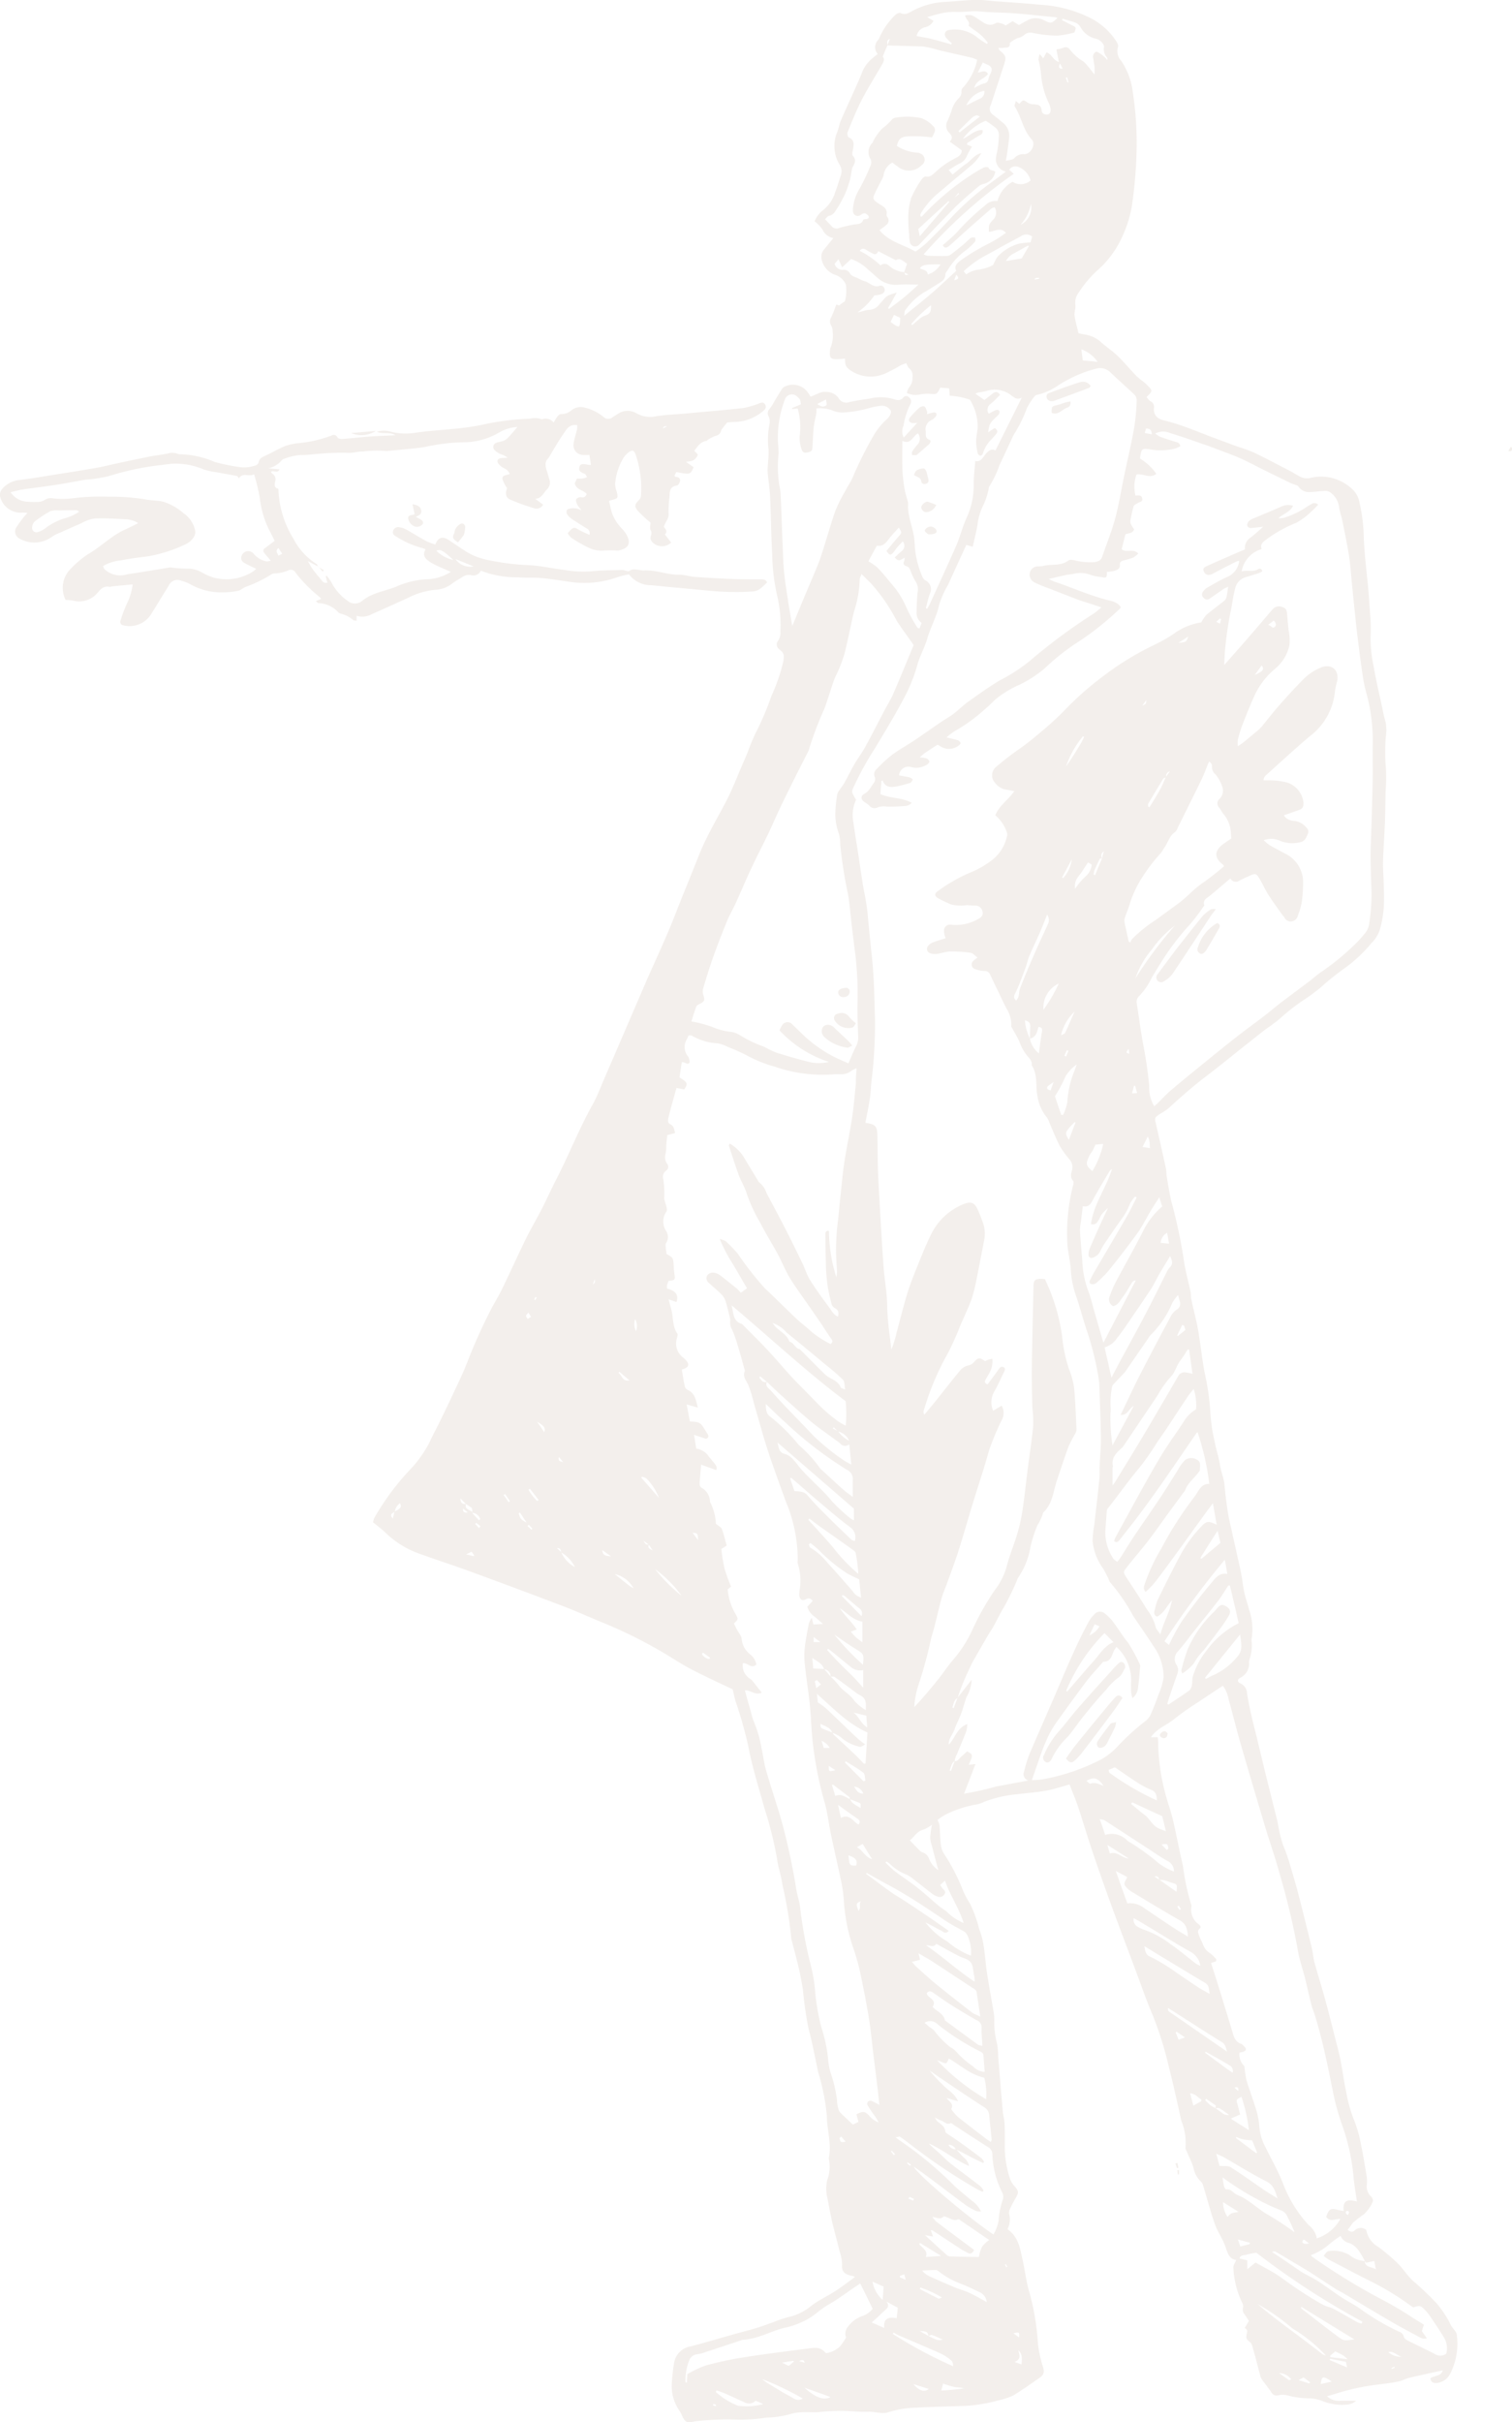 <svg xmlns="http://www.w3.org/2000/svg" width="145.459" height="232.877" viewBox="0 0 145.459 232.877">
  <g id="グループ_5644" data-name="グループ 5644" transform="translate(-11409.261 -7970.551)" opacity="0.3">
    <g id="グループ_1765" data-name="グループ 1765" transform="translate(11409.261 7970.551)" opacity="0.5">
      <path id="パス_11184" data-name="パス 11184" d="M1490.823,1156.979c.251.194.434.274.674.069a.848.848,0,0,1,1.12-.057,2.36,2.36,0,0,0,1.177,1.645,22.008,22.008,0,0,1,1.783,1.5c.594.571.994,1.291,1.623,1.828a28.223,28.223,0,0,1,2.16,2.057,10.316,10.316,0,0,1,1.017,1.417,5.658,5.658,0,0,1,.366.686c.183.377.617.629.606,1.12a6.342,6.342,0,0,1-.686,3.634,1.637,1.637,0,0,1-1.257.834c-.309.023-.56-.057-.617-.446.366-.3,1.017-.16,1.2-.777-1.1.24-2.16.469-3.223.72-.377.091-.72.3-1.1.366-.7.137-1.406.229-2.114.309a21.513,21.513,0,0,0-3.977.891c-.228.069-.446.126-.731.206a1.66,1.66,0,0,0,1.349.434c.469.012.926,0,1.451,0a1.489,1.489,0,0,1-.823.366,5.076,5.076,0,0,1-2.537-.388,4.245,4.245,0,0,0-1.006-.206,8.681,8.681,0,0,1-2.3-.3,1.721,1.721,0,0,0-.834.011.569.569,0,0,1-.651-.286c-.3-.446-.64-.857-.948-1.291a1.242,1.242,0,0,1-.149-.423c-.263-.96-.491-1.932-.788-2.88-.069-.229-.423-.366-.5-.594s.057-.5.057-.754c0-.091-.149-.183-.229-.263.125-.206.251-.434.4-.663-.148-.217-.274-.411-.4-.606a.672.672,0,0,1-.172-.651.689.689,0,0,0-.08-.491,8.488,8.488,0,0,1-.846-3.371c-.023-.217.16-.469.263-.743-.64-.091-.811-.617-1.006-1.211-.229-.7-.663-1.314-.948-2a18.143,18.143,0,0,1-.583-1.783c-.228-.743-.434-1.5-.663-2.24a.677.677,0,0,0-.206-.32,2.424,2.424,0,0,1-.708-1.349c-.16-.514-.411-.994-.617-1.486-.057-.137-.16-.3-.137-.423a5.744,5.744,0,0,0-.411-2.594c-.377-1.714-.754-3.429-1.189-5.131a33.564,33.564,0,0,0-1.566-5.017c-.583-1.349-1.063-2.754-1.577-4.126-.788-2.114-1.589-4.217-2.365-6.331q-.943-2.589-1.828-5.2c-.48-1.417-.9-2.845-1.371-4.263-.24-.731-.548-1.451-.846-2.24-.766.206-1.531.469-2.309.606-.891.16-1.806.206-2.7.332a11.51,11.51,0,0,0-3.268.754,2.575,2.575,0,0,1-.811.251,10.773,10.773,0,0,0-2.766.914,5.01,5.01,0,0,0-.857.56,1.877,1.877,0,0,1,.194.5c.057.64.057,1.291.137,1.92a1.989,1.989,0,0,0,.309.846,18.645,18.645,0,0,1,1.817,3.52,8.87,8.87,0,0,0,.674,1.257,12.155,12.155,0,0,1,.88,2.434,7.526,7.526,0,0,1,.411,1.486c.149.937.217,1.886.354,2.834.194,1.257.434,2.514.64,3.771a4.148,4.148,0,0,1,.046.846,8.25,8.25,0,0,0,.274,2.114,6.609,6.609,0,0,1,.1,1.166c.149,1.771.286,3.543.446,5.314.034.388.148.766.171,1.154.034.731.034,1.463.023,2.206a9.729,9.729,0,0,0,.526,3.188,2.167,2.167,0,0,0,.411.651c.411.469.423.594.1,1.154a10.9,10.9,0,0,0-.537,1.029.785.785,0,0,0-.08.5,2.057,2.057,0,0,1-.16,1.451c1.051.72,1.211,1.851,1.451,2.937s.354,2.183.686,3.234a24.524,24.524,0,0,1,.8,4.9,11.491,11.491,0,0,0,.469,2.137c.137.434.126.766-.251,1.029-.869.594-1.726,1.223-2.628,1.76a6.843,6.843,0,0,1-1.463.469,14.561,14.561,0,0,1-3.646.537c-1.44.046-2.891.08-4.331.16a9.186,9.186,0,0,0-2.663.468,2.016,2.016,0,0,1-.743.012c-.32-.023-.64-.091-.96-.1a13.387,13.387,0,0,1-1.36-.023,18.578,18.578,0,0,0-3.565.069c-.56.023-1.12-.023-1.68.011a4.707,4.707,0,0,0-1.132.206,9.4,9.4,0,0,1-2.171.308,16.642,16.642,0,0,1-3.1.183,26.062,26.062,0,0,0-3.543.149,1.546,1.546,0,0,0-.32.046c-.732.149-.869.069-1.189-.64a2.721,2.721,0,0,0-.217-.4,4.056,4.056,0,0,1-.743-2.434,17.626,17.626,0,0,1,.229-2.194,1.93,1.93,0,0,1,1.623-1.566c1.406-.366,2.788-.788,4.194-1.177.686-.194,1.383-.366,2.069-.571.583-.172,1.143-.4,1.714-.594a11.711,11.711,0,0,1,1.348-.457,5.252,5.252,0,0,0,2.24-1.086c.7-.549,1.52-.914,2.274-1.394.651-.423,1.257-.891,1.931-1.383a.823.823,0,0,0-.206-.1c-.743-.126-1.086-.388-1.029-1.063a4.246,4.246,0,0,0-.263-1.382c-.217-.949-.491-1.875-.708-2.823-.172-.754-.3-1.52-.457-2.286a3.75,3.75,0,0,1-.011-1.634,3.731,3.731,0,0,0,.171-2.034.472.472,0,0,1-.011-.126c.286-1.349-.172-2.651-.183-3.988a20.625,20.625,0,0,0-.834-4.24c-.3-1.394-.56-2.811-.926-4.183a35.423,35.423,0,0,1-.549-3.783c-.114-.72-.251-1.451-.423-2.16-.206-.891-.446-1.76-.674-2.64a.488.488,0,0,1-.023-.126,38.887,38.887,0,0,0-.846-5.12c-.114-.88-.423-1.726-.537-2.606a36.236,36.236,0,0,0-1.2-4.788c-.549-2-1.189-3.977-1.566-6.034a43.7,43.7,0,0,0-1.211-4.251c-.114-.4-.194-.8-.274-1.131-1.406-.674-2.788-1.3-4.114-2-.972-.514-1.886-1.143-2.846-1.691a44.018,44.018,0,0,0-5.36-2.651c-1.314-.526-2.583-1.12-3.908-1.623-3.051-1.166-6.125-2.308-9.188-3.429-1.611-.583-3.234-1.108-4.845-1.691a9,9,0,0,1-3.2-2.034c-.32-.309-.685-.571-1.131-.937a1.7,1.7,0,0,1,.114-.423,24.19,24.19,0,0,1,3.349-4.548,11.325,11.325,0,0,0,2.023-2.846c.229-.514.5-1.006.754-1.509.514-1.051,1.029-2.1,1.52-3.166.48-1.017.971-2.034,1.371-3.086a50.1,50.1,0,0,1,2.194-4.857c.332-.663.731-1.28,1.051-1.943.8-1.634,1.543-3.3,2.343-4.926.48-.971,1.04-1.909,1.531-2.868.469-.926.891-1.874,1.371-2.8,1.223-2.377,2.194-4.869,3.5-7.2.469-.846.811-1.783,1.2-2.674,1.017-2.343,2.023-4.7,3.04-7.051.366-.834.72-1.68,1.086-2.514.629-1.406,1.268-2.811,1.874-4.217.457-1.051.857-2.126,1.292-3.2.594-1.486,1.2-2.971,1.794-4.457.731-1.817,1.76-3.486,2.651-5.223.549-1.086.983-2.217,1.463-3.337.183-.411.366-.834.537-1.257a17.862,17.862,0,0,1,.72-1.737,28.384,28.384,0,0,0,1.554-3.646,17.031,17.031,0,0,0,1.12-3.246c.1-.651.114-.823-.377-1.2a.576.576,0,0,1-.1-.846,1.445,1.445,0,0,0,.206-.914,12.279,12.279,0,0,0-.343-3.543,19.432,19.432,0,0,1-.446-3.794c-.1-1.84-.114-3.68-.194-5.508-.034-.8-.172-1.589-.24-2.388-.023-.343.023-.686.034-1.029a7.35,7.35,0,0,0,.046-1.223,7.6,7.6,0,0,1,.091-2.388,1.171,1.171,0,0,0-.069-.743.587.587,0,0,1,.1-.754,9.926,9.926,0,0,0,.537-.869c.228-.366.446-.743.686-1.1a.676.676,0,0,1,.32-.206,1.75,1.75,0,0,1,2.046.514,4.745,4.745,0,0,1,.332.5c.605-.206.983-.526,1.508-.457a1.457,1.457,0,0,1,1.177.571.847.847,0,0,0,1.04.411c.651-.16,1.314-.24,1.977-.343a4.5,4.5,0,0,1,2.24.034c.354.126.7.217.994-.149a.347.347,0,0,1,.526-.011.5.5,0,0,1,.149.651,6.792,6.792,0,0,0-.663,2.08,1.26,1.26,0,0,0,.023,1.143c.423-.469.823-.9,1.3-1.428a1.733,1.733,0,0,1-.5.034c-.286-.057-.4-.309-.217-.526a8.519,8.519,0,0,1,.892-.926.6.6,0,0,1,.5-.149c.149.091.194.331.274.526.023.046-.011.114-.023.229a5.229,5.229,0,0,1,.629-.171c.251-.034.377.137.24.354a1.219,1.219,0,0,1-.423.377.927.927,0,0,0-.56,1.051c.034.32-.114.674.354.846.194.069.091.3-.046.434-.377.331-.743.651-1.12.971-.034.023-.068.068-.114.068-.137,0-.274,0-.4-.011.011-.126-.023-.263.034-.354a4.9,4.9,0,0,1,.514-.663.844.844,0,0,0,.034-1.063c-.514.24-.651,1.109-1.508.72,0,.994-.023,1.92.011,2.846a15.667,15.667,0,0,0,.206,1.794c.057.354.183.708.274,1.063a1.079,1.079,0,0,1,.069.32c-.091,1.2.469,2.286.594,3.44.034.366.046.731.08,1.1a9.44,9.44,0,0,0,.743,2.606.759.759,0,0,0,.274.263.933.933,0,0,1,.411,1.234c-.171.457-.274.948-.4,1.417a1.335,1.335,0,0,1,.126.057c.091-.16.183-.309.263-.469.846-1.851,1.7-3.7,2.526-5.577.366-.846.594-1.76.971-2.617a7.53,7.53,0,0,0,.72-3.268c-.011-.743.091-1.5.149-2.286.571.16.754-.411,1.074-.743.251-.251.446-.457.869-.263.834-1.668,1.657-3.314,2.537-5.085-.446.263-.7.011-.948-.149a2.581,2.581,0,0,0-2.468-.48,5.657,5.657,0,0,1-.766.149,1.446,1.446,0,0,0-.286.114c.309.217.571.4.869.606.251-.194.5-.389.754-.594s.491-.286.754.1c-.3.286-.583.606-.914.869a.67.67,0,0,0-.183.937c.206-.1.4-.217.606-.308.172-.08.366-.1.434.1a.451.451,0,0,1-.149.366c-.788.743-.823.788-.948,1.634.229-.149.434-.286.64-.411.251.171.32.354.137.571-.148.183-.309.354-.469.537a3.008,3.008,0,0,0-.8,1.314c-.023.1-.16.24-.24.24a.352.352,0,0,1-.263-.229,5.5,5.5,0,0,1-.16-1.131c0-.434.114-.857.149-1.291a4.888,4.888,0,0,0-.743-2.731,7.069,7.069,0,0,0-1.943-.389c-.011-.206-.034-.423-.057-.708l-.857-.069c-.32.663-.32.651-1.04.594a3.9,3.9,0,0,0-.96.08,2,2,0,0,1-1.211-.16,1.47,1.47,0,0,1,.228-.549,1.334,1.334,0,0,0,.309-.96.9.9,0,0,0-.32-.869c-.126-.1-.171-.3-.286-.491-.194.08-.366.137-.537.217a15.413,15.413,0,0,1-1.417.754,3.425,3.425,0,0,1-3.554-.389c-.3-.24-.377-.446-.366-1.017-.229.023-.457.046-.686.057-.7.034-.846-.137-.766-.834a.829.829,0,0,1,.046-.251,3.055,3.055,0,0,0,.206-1.6,1.007,1.007,0,0,0-.137-.548.729.729,0,0,1,0-.789,12.667,12.667,0,0,0,.492-1.234c.023.011.125.046.263.091.114-.08.263-.194.423-.309.057-.034.137-.068.149-.114a4.141,4.141,0,0,0,.091-1.577,1.682,1.682,0,0,0-1.052-.949,2.01,2.01,0,0,1-1.3-1.566,1.11,1.11,0,0,1,.32-.949c.251-.32.514-.628.823-1.017a1.394,1.394,0,0,1-1.04-.811,3.583,3.583,0,0,0-.766-.8,2.642,2.642,0,0,1,.834-1.086,3.447,3.447,0,0,0,1.143-1.691c.206-.526.354-1.063.537-1.6a1.19,1.19,0,0,0-.08-1.017,3.465,3.465,0,0,1-.286-3.108c.16-.354.206-.754.354-1.12.32-.777.686-1.531,1.029-2.309.389-.869.788-1.726,1.131-2.606a3.46,3.46,0,0,1,.914-1.143,5.975,5.975,0,0,1,.5-.4.991.991,0,0,1,.046-1.36.854.854,0,0,0,.149-.286,6.851,6.851,0,0,1,1.5-2.114c.1-.126.4-.24.5-.183.423.229.766,0,1.085-.171a7.289,7.289,0,0,1,2.96-.88c1.052-.057,2.114-.183,3.166-.217.686-.011,1.371.1,2.069.149,1.36.1,2.72.183,4.08.32a12.266,12.266,0,0,1,4.926,1.291,6.471,6.471,0,0,1,2.5,2.274c.08.137.183.354.137.48a1.373,1.373,0,0,0,.32,1.371,6.9,6.9,0,0,1,1.108,3.051,32.49,32.49,0,0,1,.354,5.68,43.513,43.513,0,0,1-.366,4.583,11.176,11.176,0,0,1-.949,3.428,9.411,9.411,0,0,1-2.548,3.463,11.273,11.273,0,0,0-1.691,2.034,1.657,1.657,0,0,0-.332,1.269c.034.309-.126.651-.08.96.08.571.251,1.131.377,1.7.229.046.411.1.606.126a2.926,2.926,0,0,1,1.611.777c.5.446,1.074.811,1.554,1.28.629.606,1.189,1.291,1.794,1.92a7.393,7.393,0,0,0,.651.537,3.754,3.754,0,0,1,.389.343c.549.549.549.56-.057,1.154.126.137.229.32.377.4a.615.615,0,0,1,.332.7c-.034.64.332.994.971,1.143a19.976,19.976,0,0,1,1.989.606c.811.286,1.611.617,2.423.926l2.674.994a14.389,14.389,0,0,1,1.577.571c1.166.56,2.32,1.177,3.474,1.771.377.194.731.457,1.131.617a1.4,1.4,0,0,0,.811.046,4.356,4.356,0,0,1,3.977,1.029,2.205,2.205,0,0,1,.72,1.2,16.5,16.5,0,0,1,.446,3.588c.068,1.691.3,3.36.446,5.051.08.88.114,1.771.194,2.651a14.7,14.7,0,0,1,.012,1.737,12.706,12.706,0,0,0,.263,2.708c.24,1.383.56,2.754.857,4.126a13.112,13.112,0,0,0,.309,1.326,4,4,0,0,1,.034,1.474,20.157,20.157,0,0,0,.011,3.109,15.778,15.778,0,0,1-.023,1.943c-.023,1.04-.034,2.08-.069,3.12-.046,1.28-.149,2.548-.183,3.828-.023.64.046,1.292.057,1.931.023.823.068,1.646.011,2.457a10.37,10.37,0,0,1-.4,2.229,3.335,3.335,0,0,1-.8,1.234,13.763,13.763,0,0,1-2.708,2.5,25.4,25.4,0,0,0-2.217,1.794c-.4.32-.811.64-1.246.937a19.643,19.643,0,0,0-2.571,1.966,15.6,15.6,0,0,1-1.383,1.04c-.7.537-1.394,1.1-2.091,1.646-1.257.994-2.491,2.011-3.76,2.971s-2.434,2.011-3.6,3.063a7.574,7.574,0,0,1-.811.526c-.48.343-.457.343-.331.9.32,1.417.64,2.823.948,4.24.069.3.046.606.1.891.137.811.263,1.623.457,2.423a49.574,49.574,0,0,1,1.143,5.326c.137,1.109.457,2.194.686,3.291.046.229.023.48.068.708.172.8.377,1.6.549,2.4.126.594.206,1.189.3,1.794.137.937.251,1.886.423,2.811a23.755,23.755,0,0,1,.572,4.011,16.2,16.2,0,0,0,.423,2.754c.137.731.388,1.451.5,2.194.091.629.366,1.223.423,1.851.091.926.194,1.84.343,2.754.114.7.3,1.394.446,2.091.263,1.189.537,2.366.788,3.554.137.651.194,1.326.332,1.977.126.571.331,1.12.469,1.68a5.6,5.6,0,0,1,.229,2.811.93.93,0,0,0,.011.251,4.025,4.025,0,0,1-.194,1.646.983.983,0,0,0-.057.308,1.509,1.509,0,0,1-.857,1.509c-.274.137-.286.4.012.526a1.087,1.087,0,0,1,.651.96c.114.708.251,1.406.411,2.1.16.72.354,1.428.526,2.137.32,1.326.629,2.651.96,3.965.343,1.406.708,2.8,1.051,4.206a13.451,13.451,0,0,0,.526,2.206,16.648,16.648,0,0,1,.594,1.646c.309,1.04.617,2.08.891,3.12.434,1.68.846,3.36,1.257,5.04.114.48.149.983.274,1.463.32,1.166.686,2.32,1.006,3.486.309,1.12.594,2.251.88,3.383.206.823.434,1.634.606,2.457.206,1.04.331,2.091.56,3.12a13.284,13.284,0,0,0,.72,2.617,11.952,11.952,0,0,1,.686,2.366c.229,1.051.389,2.126.572,3.188a3.53,3.53,0,0,1,.011.7,1.308,1.308,0,0,0,.4,1.177c.114.1.229.389.171.491a3.584,3.584,0,0,1-.891,1.246c-.354.24-.686.5-1.017.777C1491.166,1156.522,1491.018,1156.762,1490.823,1156.979Zm-67.22-65.86-.286-.217-.24-.172c.217.366.217.366.537.377-.183.377.16.434.366.571C1423.854,1091.484,1423.729,1091.3,1423.6,1091.118Zm-17.6-3.908c-.172-.183-.354-.365-.526-.548-.011.377.16.571.526.548-.126.491.286.5.629.766-.034-.217-.023-.354-.08-.4A4.594,4.594,0,0,0,1406,1087.21Zm35.793-6.982-.4-.4c-.034.034-.057.08-.091.114.171.091.331.171.5.263a2.941,2.941,0,0,0,1.063.914A1.562,1.562,0,0,0,1441.8,1080.228Zm-42.661,7.7c.594-.274.72-.446.526-.8a1.173,1.173,0,0,0-.5.823c-.411.206-.457.366-.183.651C1399.021,1088.364,1399.078,1088.147,1399.135,1087.93Zm51.358,79.254c-.046-.548-.514-.411-.857-.48l.857.48c.88.446.937.457,1.383.354-.388-.171-.709-.331-1.052-.446C1450.733,1167.07,1450.6,1167.161,1450.493,1167.184Zm27.61-21.9c.206.148.411.286.617.434a.82.82,0,0,0,.7.217c-.354-.251-.629-.469-.926-.64-.1-.057-.263,0-.4.011.012-.1.08-.251.034-.286-.3-.217-.606-.423-.914-.629-.034.046-.069.08-.1.126.149.148.3.309.457.446S1477.932,1145.185,1478.1,1145.288Zm-10.9-120.155c-.08.011-.206.011-.217.046-.194.377-.366.766-.537,1.154a1.369,1.369,0,0,0-.046.377l.137.034c.206-.526.434-1.074.663-1.611.046-.229.114-.457.172-.674A.486.486,0,0,0,1467.2,1025.133Zm-52.043,66.717c-.011-.24-.091-.411-.4-.411.137.137.274.263.411.4a2.9,2.9,0,0,0,1.314,1.428A3.31,3.31,0,0,0,1415.158,1091.85Zm27.8,23.725c.183.469.629.606,1.005.869.023-.411.035-.434-.137-.514-.286-.126-.594-.229-.891-.343-.012-.057.011-.149-.023-.183-.526-.411-1.063-.812-1.6-1.223-.034.011-.057.034-.092.046.1.343.206.674.309,1.052C1442.128,1115.015,1442.517,1115.4,1442.962,1115.575Zm29.724,7.76c-.011-.3-.194-.366-.457-.32l.48.309c.537.377,1.074.766,1.657,1.166.08-.72.08-.709-.446-.869-.24-.069-.48-.183-.732-.24A2.557,2.557,0,0,0,1472.687,1123.334Zm-32.216-20.262.617.72a8.841,8.841,0,0,1,.777.834c.423.583,1.108.869,1.508,1.5a4.772,4.772,0,0,0,1.1.9c.034-.663.046-1.166-.571-1.44a3.431,3.431,0,0,1-.537-.366c-.617-.457-1.234-.926-1.874-1.371-.091-.069-.263-.034-.4-.046a.683.683,0,0,0-.629-.708c-.16-.56-.674-.766-1.131-1.086.034.343.057.686.091,1.017C1439.831,1103.038,1440.151,1103.049,1440.471,1103.072Zm32.9-85.734c-.091.034-.217.057-.263.114-.492.8-.971,1.6-1.451,2.411-.046.08-.011.206-.011.309.046.011.091.034.126.046.354-.583.72-1.154,1.04-1.749.206-.366.354-.766.526-1.154.137-.183.274-.366.4-.548A.472.472,0,0,0,1473.372,1017.339Zm-13.108,25.119q.017-.583.034-1.166c.011-.332-.149-.5-.514-.583a4.61,4.61,0,0,0,.48,1.749,2.362,2.362,0,0,0,.868,1.428c.1-.766.183-1.451.3-2.126.046-.286-.068-.377-.343-.423C1460.95,1041.84,1460.847,1042.343,1460.265,1042.458Zm-12.08-73.677c.08.309.08.309.4.229-.171-.091-.3-.149-.423-.206.091-.263.183-.514.286-.834-.32-.194-.629-.617-1.086-.343-.606-.308-1.143-.583-1.691-.869-.091.251-.24.366-.48.251s-.457-.24-.674-.377-.434-.171-.629.1a8.275,8.275,0,0,1,2,1.394.614.614,0,0,1,.823.034A2.51,2.51,0,0,0,1448.185,968.78Zm-6.926,140.417c-.194-.514-.7-.617-1.131-.857-.011.16,0,.366.092.412.331.171.7.286,1.051.434.046.069.069.16.126.206.7.651,1.394,1.292,2.08,1.943.286.274.56.572.834.857.046-.023.1-.034.149-.057.057-.983.114-1.966.183-2.96-1.931-.857-3.326-2.366-4.869-3.714.034.32.069.629.091.823a7.157,7.157,0,0,1,.811.594c1.017.96,2.023,1.943,3.04,2.9a8.532,8.532,0,0,0,.7.537c-.411.263-.423.286-.72.183a3.944,3.944,0,0,1-1.6-.846A2.787,2.787,0,0,0,1441.259,1109.2Zm-6.3-33.736c-.217-.172-.423-.354-.64-.526-.034.034-.057.08-.091.114.194.206.3.549.743.4-.217.434.171.629.377.857,1.314,1.508,2.754,2.9,4.125,4.377a22.142,22.142,0,0,0,2.709,2.206,6.729,6.729,0,0,0,.9.526c-.069-.708-.126-1.291-.194-1.954a.592.592,0,0,1-.88-.08,2.742,2.742,0,0,0-.411-.309c-.777-.583-1.589-1.131-2.343-1.748-.948-.788-1.863-1.623-2.777-2.446C1435.957,1076.422,1435.465,1075.931,1434.963,1075.462Zm57.518,84.522c.034.64.606.514,1.074.811-.069-.366-.114-.594-.16-.811-.32.069-.537.126-.766.16-.046,0-.1-.1-.148-.16a7.1,7.1,0,0,0-.583-.994,2,2,0,0,0-.869-.72,1.154,1.154,0,0,1-.868-.7,12.277,12.277,0,0,0-1.371,1.04,5.884,5.884,0,0,1-1.486.811.67.67,0,0,0,.114.148,60.348,60.348,0,0,0,6.674,4.1,33.106,33.106,0,0,1,3.108,1.84c.332.194.651.4.971.606-.08.263-.149.446-.194.617.172.24.32.457.48.674a.74.74,0,0,1-.549-.012c-.937-.5-1.874-1.005-2.8-1.531-1.612-.937-3.2-1.9-4.8-2.846-.217-.126-.457-.229-.674-.377-.834-.537-1.657-1.086-2.5-1.623-.617-.389-1.257-.754-1.885-1.131-.457-.274-.914-.549-1.383-.811-.046-.023-.137.011-.32.034.72.48,1.349.9,1.977,1.326.32.217.629.457.96.651.48.286,1.006.514,1.474.823.777.5,1.52,1.063,2.3,1.577.594.389,1.245.7,1.817,1.12a22.793,22.793,0,0,0,3.748,2.194.6.6,0,0,1,.411.457.625.625,0,0,0,.332.354c.891.446,1.794.869,2.674,1.326a.944.944,0,0,0,1.086-.046,2.039,2.039,0,0,0-.137-1.406c-.434-.743-.926-1.451-1.406-2.171a4.217,4.217,0,0,0-.491-.605c-.446-.457-.491-.457-1.143-.263-.1-.068-.217-.137-.32-.217a26.656,26.656,0,0,0-3.829-2.32c-1.337-.663-2.651-1.371-3.977-2.057a3.82,3.82,0,0,1-.491-.354c.343-.469.343-.457.708-.492a3.125,3.125,0,0,1,1.748.389A2.553,2.553,0,0,0,1492.48,1159.984Zm-39.336-10.731a.8.8,0,0,0-.708-.446.738.738,0,0,0,.731.434c.24.263.48.537.732.788a1.372,1.372,0,0,1,.514.823c-1.44-.629-2.549-1.6-3.885-2.171.3.32.628.583.948.869.4.354.766.754,1.189,1.086.937.731,1.9,1.428,2.834,2.16a1.683,1.683,0,0,1,.309.423,1.075,1.075,0,0,0-.1.114c-.183-.091-.377-.172-.56-.274a55.312,55.312,0,0,1-6.5-4.377c-.286-.217-.583-.446-.88-.64-.057-.046-.194.023-.434.057.823.594,1.543,1.074,2.217,1.611a34.632,34.632,0,0,1,3.234,2.834c.571.583,1.246,1.086,1.863,1.623a2.6,2.6,0,0,1,.914,1.052,1.386,1.386,0,0,1-.48-.046,6.892,6.892,0,0,1-1.017-.583c-1.223-.9-2.423-1.829-3.646-2.732-.434-.331-.891-.64-1.337-.948.4.812,5.508,5.1,7.68,6.526a4.255,4.255,0,0,0,.5-1.314,7.387,7.387,0,0,1,.388-2,.886.886,0,0,0-.057-.743,8.82,8.82,0,0,1-.937-3.691.78.78,0,0,0-.434-.663c-1.074-.686-2.149-1.383-3.211-2.08-.126-.08-.309-.24-.377-.206-.388.194-.594-.172-.891-.251a3.991,3.991,0,0,1-.617-.3,2.751,2.751,0,0,0,.217.354c.343.286.754.5.8,1.029.011.08.149.16.229.217.411.274.834.549,1.234.834.685.492,1.36.994,2.023,1.5a1.414,1.414,0,0,1,.229.332c-.034.034-.057.08-.091.114-.366-.171-.72-.354-1.086-.526C1454.173,1149.756,1453.659,1149.5,1453.145,1149.253Zm-6.582-202.278c.08-.206.16-.411.24-.64-.274.16-.274.16-.24.64-.149.343-.286.686-.457,1.086.24.24.069.526-.091.811-.629,1.1-1.314,2.171-1.9,3.3-.526,1.017-.948,2.091-1.383,3.143-.057.137.011.469.1.5.571.24.5.674.423,1.143-.034.206-.126.514-.023.629.377.4.183.743-.023,1.108a.586.586,0,0,0-.068.251c-.069.331-.1.674-.194,1.006a11.9,11.9,0,0,1-.423,1.223,4.529,4.529,0,0,1-.263.526,7.6,7.6,0,0,1-.469.846c-.228.331-.388.731-.857.823-.137.023-.24.206-.377.32.24.251.434.457.629.663a.625.625,0,0,0,.754.171,13.111,13.111,0,0,1,1.326-.308c.354-.08.8.023.971-.469.011-.046.16-.057.24-.069.171-.011.343-.068.286-.251a.615.615,0,0,0-.354-.3.451.451,0,0,0-.343.1c-.194.126-.354.229-.594.08s-.24-.389-.228-.629a4.412,4.412,0,0,1,.651-1.943,20.819,20.819,0,0,0,1.029-2.16.837.837,0,0,0,.046-.617,1.254,1.254,0,0,1,.171-1.634c.023-.023.023-.08.046-.126a5.251,5.251,0,0,1,.857-1.211,5.219,5.219,0,0,0,.937-.869.709.709,0,0,1,.457-.206,6.656,6.656,0,0,1,2.377.057,2.956,2.956,0,0,1,1.246.88.511.511,0,0,1,.057.411,4.373,4.373,0,0,1-.263.56c-.48-.046-.869-.092-1.257-.1a9.906,9.906,0,0,0-1.166.011c-.606.057-.811.274-.96.914a4.124,4.124,0,0,0,2.057.651.726.726,0,0,1,.24.1.624.624,0,0,1,.068,1.108,1.666,1.666,0,0,1-2.274.126c-.183-.114-.343-.251-.526-.389a1.629,1.629,0,0,0-.846,1.234,1.885,1.885,0,0,1-.206.469c-.229.457-.48.914-.686,1.383-.183.411-.057.526.331.8s.983.457.846,1.143a.391.391,0,0,0,.092.229.526.526,0,0,1-.114.743,5.259,5.259,0,0,1-.663.491c.926,1.143,2.343,1.406,3.474,2.069a11.263,11.263,0,0,0,1.017-.789c.777-.754,1.543-1.52,2.274-2.32a26.421,26.421,0,0,1,3.977-3.52c.469-.343.926-.686,1.429-1.063a1.2,1.2,0,0,1-.948-1.383c.023-.274.126-.549.16-.834a10.711,10.711,0,0,0,.114-1.348.9.9,0,0,0-.286-.617,9.734,9.734,0,0,0-.983-.708,5.112,5.112,0,0,0-2.194,1.737c.709-.3,1.154-.891,1.886-.834.08.4-.217.457-.423.583-.343.206-.686.434-1.029.64-.011.057-.034.114-.046.171.16.069.331.126.48.194a8.479,8.479,0,0,0-.492.9,1.27,1.27,0,0,1-.7.72c-.343.172-.651.389-1.052.629.172.194.263.3.377.434.492-.389.891-.754,1.337-1.051s.731-.834,1.428-1.006a4.272,4.272,0,0,1-1.051,1.246c-.926.789-1.863,1.543-2.777,2.343a8,8,0,0,0-1.885,2.034c-.091.16-.229.3-.091.5.069-.034.114-.046.137-.08a24.9,24.9,0,0,1,4.72-3.965,12.1,12.1,0,0,1,1.177-.686.711.711,0,0,1,.457-.023c.091.354.492.24.663.423a1.5,1.5,0,0,1-1.074,1.154,1.314,1.314,0,0,0-.514.229c-.754.651-1.52,1.28-2.228,1.977-1.189,1.189-2.343,2.423-3.508,3.646a.519.519,0,0,1-.88-.183,3.425,3.425,0,0,1-.08-.766,15.235,15.235,0,0,1-.091-1.611,6.657,6.657,0,0,1,.274-1.909,10.126,10.126,0,0,1,1.017-1.806c.08-.126.286-.3.4-.274.446.08.686-.217.96-.457a8.029,8.029,0,0,1,1.851-1.291c.332-.16.674-.4.64-.777-.411-.3-.754-.548-1.154-.834.366-.331.171-.617-.057-.857a.924.924,0,0,1-.183-1.074,8.764,8.764,0,0,0,.411-1.029,2.641,2.641,0,0,1,.7-1.211.829.829,0,0,0,.263-.56.548.548,0,0,1,.194-.514,5.752,5.752,0,0,0,1.211-2.194,3.428,3.428,0,0,0,.1-.434c-.206-.08-.366-.149-.526-.194l-3.154-.72a10.089,10.089,0,0,0-1.52-.354C1448.893,947.033,1447.728,947.021,1446.562,946.976Zm6.457,164.953c.32.046.434-.24.617-.4.206-.183.411-.365.594-.537.583.32.583.32.149,1.291.171-.023.343-.034.651-.069-.377.983-.72,1.874-1.1,2.846a27.762,27.762,0,0,0,3.074-.686c1.006-.183,2.011-.377,3.131-.583a.631.631,0,0,1-.423-.869,13.463,13.463,0,0,1,.514-1.668c.777-1.828,1.589-3.646,2.377-5.474,1.04-2.411,2.023-4.846,3.268-7.154a3.109,3.109,0,0,1,.617-.823.69.69,0,0,1,.834-.172,3.978,3.978,0,0,1,.926.88c.514.663.937,1.406,1.474,2.046a16.145,16.145,0,0,1,1.131,2.091.272.272,0,0,1,.023.194c-.069.731-.125,1.463-.228,2.194a1.345,1.345,0,0,1-.514.834,3.927,3.927,0,0,1-.126-.548c-.011-.366-.023-.743,0-1.108a4.3,4.3,0,0,0-1.417-3.268c-.069.1-.126.194-.183.274-.274.469-.286,1.166-1.074,1.154-.034,0-.069.057-.091.091-.492.571-1.017,1.12-1.486,1.726-.914,1.211-1.806,2.434-2.686,3.668a11.019,11.019,0,0,0-.937,1.474,17.538,17.538,0,0,0-.777,1.851c-.309.846-.594,1.691-.9,2.571a6.783,6.783,0,0,0,.994-.069,19.751,19.751,0,0,0,5.76-1.966,6.937,6.937,0,0,0,1.417-1.12,21.623,21.623,0,0,1,2.777-2.537,1.717,1.717,0,0,0,.548-.766c.263-.594.492-1.2.709-1.817a6.32,6.32,0,0,0,.469-1.611,5.155,5.155,0,0,0-1.006-3.04c-.617-.971-1.28-1.9-1.92-2.857a18.114,18.114,0,0,0-2.24-3.257.7.7,0,0,1-.1-.229,12.138,12.138,0,0,0-.56-1.086,5.356,5.356,0,0,1-1.006-2.64,10.837,10.837,0,0,1,.172-1.6c.16-1.44.331-2.88.48-4.32.046-.469.011-.948.034-1.429.034-.846.126-1.691.114-2.526-.023-1.668-.091-3.337-.148-5.005a7.7,7.7,0,0,0-.114-1.029,29.7,29.7,0,0,0-1.017-4.091c-.389-1.131-.686-2.286-1.063-3.417a9.3,9.3,0,0,1-.56-2.731c-.011-.263-.057-.514-.091-.766-.08-.537-.194-1.063-.229-1.611a18.571,18.571,0,0,1,.548-5.668c.034-.137.08-.343,0-.423-.308-.332-.194-.686-.1-1.04a1.121,1.121,0,0,0-.251-1.029,8.521,8.521,0,0,1-.937-1.3c-.377-.731-.674-1.5-1.006-2.251a1.418,1.418,0,0,0-.217-.457,4.262,4.262,0,0,1-.926-2.114c-.183-.948.046-1.977-.514-2.868-.046-.069,0-.183-.023-.251a1.134,1.134,0,0,0-.217-.457,4.59,4.59,0,0,1-.971-1.6c-.194-.469-.48-.9-.789-1.474a2.874,2.874,0,0,0-.434-1.691c-.263-.492-.5-1.006-.743-1.52-.286-.583-.571-1.166-.845-1.76a.547.547,0,0,0-.549-.366,2.8,2.8,0,0,1-.868-.171.461.461,0,0,1-.195-.812,3.548,3.548,0,0,1,.389-.309c-.251-.183-.434-.423-.663-.457a12.643,12.643,0,0,0-1.966-.126c-.446.011-.88.183-1.326.24a1.4,1.4,0,0,1-.571-.068.428.428,0,0,1-.251-.674,1.047,1.047,0,0,1,.446-.354c.411-.16.846-.286,1.269-.423-.034-.091-.057-.149-.08-.206-.24-.766.069-1.2.743-1.074a2.98,2.98,0,0,0,.32.011,4.267,4.267,0,0,0,2.114-.56c.263-.126.549-.343.446-.709a.68.68,0,0,0-.674-.594c-.286,0-.56-.023-.834-.046a3.784,3.784,0,0,1-1.6-.091c-.366-.183-.754-.343-1.109-.537-.434-.24-.446-.5-.011-.766a15.042,15.042,0,0,1,3.245-1.817,9.027,9.027,0,0,0,2-1.2,3.922,3.922,0,0,0,1.314-2.126.692.692,0,0,0,0-.5,3.7,3.7,0,0,0-1.1-1.6c.366-.926,1.234-1.474,1.828-2.32-.3-.057-.5-.1-.709-.137a1.624,1.624,0,0,1-1.143-.663,1.058,1.058,0,0,1,.171-1.589,26.348,26.348,0,0,1,2.206-1.7c.868-.606,1.68-1.3,2.492-1.988.651-.56,1.291-1.154,1.9-1.783a29.673,29.673,0,0,1,3.657-3.211,28.174,28.174,0,0,1,3.874-2.48c.629-.331,1.28-.629,1.909-.971a12.143,12.143,0,0,0,1.154-.731,5.987,5.987,0,0,1,2.48-.971,3.3,3.3,0,0,1,.469-.709c.56-.469,1.154-.9,1.726-1.36a.769.769,0,0,0,.229-.366c.069-.3.1-.617.16-.994-.183.092-.308.126-.411.194-.457.309-.9.629-1.36.937a.406.406,0,0,1-.583-.057.43.43,0,0,1-.08-.583,1.349,1.349,0,0,1,.354-.366c.663-.377,1.314-.766,2-1.074a1.888,1.888,0,0,0,1.143-1.543,1.3,1.3,0,0,0-.229.046c-.777.389-1.543.777-2.308,1.189-.388.206-.708.16-.868-.206s.148-.457.377-.56c.788-.366,1.577-.7,2.377-1.051q.583-.257,1.2-.514a1.174,1.174,0,0,1,.549-1.143c.434-.331.834-.708,1.211-1.04-.366.046-.743.091-1.12.125-.217.023-.423-.08-.423-.308a.646.646,0,0,1,.24-.423,1.714,1.714,0,0,1,.457-.229c.892-.377,1.794-.743,2.686-1.143a1.51,1.51,0,0,1,1.029-.034c-.3.617-.926.754-1.417,1.2a2.165,2.165,0,0,0,.537-.046,8.205,8.205,0,0,0,1.886-.846,8.809,8.809,0,0,1,.777-.48.489.489,0,0,1,.629.069,7.518,7.518,0,0,1-.674.674,6.448,6.448,0,0,1-1.451,1.074,12.677,12.677,0,0,0-2.926,1.646c-.286.217-.548.434-.377.869a2.719,2.719,0,0,0-1.931,2.148c.526-.16,1.074.091,1.577-.206.149-.091.343-.091.411.194a1.739,1.739,0,0,1-.32.171c-.389.126-.788.251-1.177.366a1.481,1.481,0,0,0-1.131,1.177c-.194.754-.274,1.531-.446,2.286a34.207,34.207,0,0,0-.492,3.394c-.057.5-.069,1.006-.1,1.623.732-.834,1.394-1.566,2.046-2.32.868-.994,1.714-2,2.583-3.005a.815.815,0,0,1,.937-.263c.377.126.457.263.491.743s.091.983.137,1.486a4.991,4.991,0,0,1,.091,1.417,4.079,4.079,0,0,1-1.428,2.331,7.36,7.36,0,0,0-2.023,2.731c-.4.891-.754,1.794-1.109,2.7a13.207,13.207,0,0,0-.4,1.3,3.074,3.074,0,0,0-.011.674,4.314,4.314,0,0,0,.514-.343c.469-.377.926-.766,1.394-1.154a3.5,3.5,0,0,0,.411-.411c.571-.686,1.108-1.394,1.7-2.057.743-.846,1.509-1.68,2.3-2.48a5.033,5.033,0,0,1,1.726-1.131c.914-.343,1.691.183,1.52,1.28a9.394,9.394,0,0,0-.217.948,6.108,6.108,0,0,1-2.446,4.411c-1.371,1.166-2.7,2.389-4.034,3.588-.16.149-.388.286-.388.64.263,0,.492-.011.72,0a6.621,6.621,0,0,1,1.166.126,2.277,2.277,0,0,1,1.943,1.988c.023.354-.034.594-.388.72-.48.172-.96.343-1.5.526a1.149,1.149,0,0,0,.88.526,1.771,1.771,0,0,1,1.211.56c.183.194.354.366.228.674-.148.377-.3.743-.731.823a3.183,3.183,0,0,1-1.874-.1,2.046,2.046,0,0,0-1.645-.091,3.981,3.981,0,0,0,.549.469c.469.274.948.514,1.417.777a3.062,3.062,0,0,1,1.817,2.583,12.8,12.8,0,0,1-.137,2.194,6.926,6.926,0,0,1-.366,1.234.706.706,0,0,1-.583.549.652.652,0,0,1-.7-.366c-.057-.114-.172-.194-.24-.308-.446-.629-.914-1.257-1.326-1.909-.331-.526-.583-1.12-.914-1.646-.24-.377-.366-.377-.766-.206-.354.16-.72.32-1.063.5a.6.6,0,0,1-.9-.194c-.674.572-1.3,1.109-1.931,1.634-.3.251-.743.4-.583.937.011.046-.057.114-.091.16a17.037,17.037,0,0,1-1.291,1.7,24.114,24.114,0,0,0-2.365,3.017c-.446.663-.846,1.36-1.268,2.034a6.81,6.81,0,0,1-1.234,1.817.766.766,0,0,0-.229.766c.183,1.223.354,2.446.56,3.657a40.4,40.4,0,0,1,.629,4.24,3.438,3.438,0,0,0,.48,1.943l.286-.251c.434-.423.846-.88,1.3-1.268,1.006-.857,2.035-1.691,3.063-2.526,1.074-.869,2.149-1.749,3.234-2.594.869-.686,1.76-1.326,2.64-2,.606-.457,1.177-.96,1.783-1.417.846-.64,1.7-1.269,2.548-1.909.434-.331.834-.7,1.28-.994a23.7,23.7,0,0,0,3.3-2.731,9.147,9.147,0,0,0,.823-.926,1.669,1.669,0,0,0,.389-.743,19.388,19.388,0,0,0,.263-3.04c-.046-1.646-.137-3.28-.069-4.937.08-1.931.126-3.863.172-5.794.023-1.234-.011-2.48.011-3.714a17.26,17.26,0,0,0-.617-4.891,13.322,13.322,0,0,1-.366-1.783c-.206-1.428-.4-2.868-.56-4.308-.183-1.566-.331-3.143-.491-4.72-.08-.823-.126-1.646-.263-2.457-.194-1.2-.446-2.377-.686-3.565a7.977,7.977,0,0,1-.251-.994,2.05,2.05,0,0,0-.914-1.5.929.929,0,0,0-.594-.091c-.434.011-.857.1-1.291.1a1.2,1.2,0,0,1-1.12-.537c-.057-.08-.194-.114-.3-.16-.16-.068-.331-.1-.48-.183-.8-.389-1.6-.777-2.389-1.166-.834-.411-1.646-.857-2.5-1.234-.926-.4-1.9-.731-2.846-1.1-.137-.057-.286-.1-.434-.149-1.12-.389-2.24-.8-3.371-1.131a1.626,1.626,0,0,0-1.452.034,2.919,2.919,0,0,0,.457.309c.469.172.937.32,1.417.469.229.069.48.069.537.446a3.316,3.316,0,0,1-.5.217,5.631,5.631,0,0,1-2.309.1c-.9-.126-.9-.137-1.063.754-.012.046.011.08.023.126a5.32,5.32,0,0,1,1.543,1.451c-.64.514-1.28-.068-1.909.069a3.481,3.481,0,0,0-.1,2.023c.286-.011.583-.08.651.274s-.274.331-.446.457c-.126.092-.332.16-.377.286-.137.457-.229.926-.32,1.394a.724.724,0,0,0,.1.423,3.609,3.609,0,0,0,.263.411c-.137.411-.526.354-.834.48-.126.469-.24.948-.366,1.429.457.4,1.108-.114,1.6.423a2.782,2.782,0,0,1-.492.389,6.078,6.078,0,0,1-.811.24c-.229.069-.5.114-.469.434.034.457-.309.526-.617.617a3.957,3.957,0,0,1-.629.08c.011.56-.046.606-.514.5a4.713,4.713,0,0,1-1.074-.217,2.659,2.659,0,0,0-1.657-.08c-.251.034-.514.057-.766.114-.526.114-1.051.24-1.577.366a3.945,3.945,0,0,0,.869.366c1.531.537,3.017,1.188,4.594,1.611.514.137,1.12.206,1.451.72-.023.068-.023.114-.057.137a28.533,28.533,0,0,1-3.851,3.1,21.5,21.5,0,0,0-3.417,2.674,11.594,11.594,0,0,1-2.446,1.577,9.532,9.532,0,0,0-2.263,1.383c-.32.286-.606.606-.937.868a15.988,15.988,0,0,1-2.983,2.183,5.051,5.051,0,0,0-.8.617c.446.1.777.172,1.1.274a.49.49,0,0,1,.251.251c.023.057-.092.194-.171.24a1.482,1.482,0,0,1-1.7.126c-.1-.069-.217-.126-.343-.194-.423.274-.846.537-1.257.823a5.146,5.146,0,0,0-.457.4,2.643,2.643,0,0,1,.64.091.537.537,0,0,1,.286.286c.023.068-.091.229-.194.286a1.868,1.868,0,0,1-1.611.251.9.9,0,0,0-1.109.811c.343.068.674.114,1.017.194a.859.859,0,0,1,.309.206c-.08.114-.149.286-.251.32a13.026,13.026,0,0,1-1.314.343c-.548.1-1.1.114-1.349-.583-.034.023-.08.034-.114.057l-.1,1.268c.971.423,2.068.309,3.017.834a.974.974,0,0,1-.548.3c-.606.046-1.212.08-1.817.069a1.921,1.921,0,0,0-.88.057.659.659,0,0,1-.869-.194,2.325,2.325,0,0,0-.423-.3c-.377-.263-.4-.594,0-.811.446-.24.606-.663.88-1.017a.646.646,0,0,0,.126-.537.649.649,0,0,1,.171-.823,12.756,12.756,0,0,1,1.474-1.36c.7-.514,1.452-.926,2.172-1.406.868-.583,1.714-1.188,2.571-1.771.377-.251.777-.468,1.143-.743.469-.354.88-.777,1.349-1.12,1.028-.732,2.046-1.474,3.12-2.114a16.318,16.318,0,0,0,2.88-1.863,54.618,54.618,0,0,1,6.16-4.56c.229-.149.434-.343.743-.594-.4-.137-.674-.229-.96-.32-.411-.137-.834-.251-1.234-.4-1.029-.389-2.057-.8-3.1-1.2a10.054,10.054,0,0,1-1.143-.48.84.84,0,0,1-.434-.994.789.789,0,0,1,.788-.549,3.067,3.067,0,0,0,.457-.034c.811-.229,1.726.046,2.469-.548.1-.08.331-.046.491-.023a6.01,6.01,0,0,0,2.023.194c.355-.069.594-.16.72-.526.411-1.211.9-2.4,1.234-3.623.354-1.314.571-2.663.846-4,.331-1.588.708-3.177.994-4.765a21.632,21.632,0,0,0,.24-2.583.8.8,0,0,0-.194-.583c-.766-.731-1.566-1.428-2.332-2.16a1.4,1.4,0,0,0-1.36-.366,12.612,12.612,0,0,0-3.554,1.543,6.14,6.14,0,0,1-2.091.971.413.413,0,0,0-.274.126,7.121,7.121,0,0,0-.743,1.131,13.084,13.084,0,0,1-1.189,2.446,2.507,2.507,0,0,0-.24.457l-1.234,2.64a9.91,9.91,0,0,1-.983,2.046c-.057.08-.034.206-.069.32a6.776,6.776,0,0,1-.446,1.36,5.619,5.619,0,0,0-.594,1.909c-.114.72-.309,1.429-.469,2.183-.24-.069-.4-.114-.617-.183-.594,1.291-1.177,2.571-1.76,3.84a9.531,9.531,0,0,0-.846,1.886c-.24,1.154-.823,2.171-1.154,3.291-.251.869-.72,1.669-.96,2.549a15.169,15.169,0,0,1-1.223,3.063c-.869,1.668-1.863,3.28-2.823,4.891a29.666,29.666,0,0,0-2.126,3.874.718.718,0,0,0-.08.423,3.98,3.98,0,0,0,.366.686,3.507,3.507,0,0,0-.263,2.148c.126.937.286,1.874.434,2.823.149.983.286,1.977.446,2.96.16,1.006.4,2,.492,3.006.126,1.417.274,2.834.423,4.263.206,1.977.229,3.977.286,5.977a44.949,44.949,0,0,1-.343,5.943c-.057.56-.069,1.12-.16,1.668-.114.766-.274,1.52-.423,2.274.937.126,1.131.309,1.154,1.143.034,1.12.023,2.24.057,3.36.046,1.257.126,2.5.194,3.76.1,1.794.206,3.577.331,5.371.091,1.383.366,2.743.366,4.137a30.351,30.351,0,0,0,.286,3.04c.034.332.08.663.114.994a11.245,11.245,0,0,0,.514-1.668c.331-1.234.64-2.469,1.006-3.691.251-.823.572-1.634.891-2.434.423-1.04.834-2.1,1.326-3.108a5.949,5.949,0,0,1,3.257-3.108c.606-.228.948-.16,1.246.4a11,11,0,0,1,.492,1.2,3.27,3.27,0,0,1,.228,1.714c-.251,1.292-.491,2.583-.754,3.874a16.073,16.073,0,0,1-.48,1.943c-.309.846-.709,1.668-1.063,2.491a29.268,29.268,0,0,1-1.223,2.731,25.634,25.634,0,0,0-2.263,5.314c-.057.183-.16.377,0,.594.377-.457.743-.88,1.086-1.314.788-.983,1.554-1.977,2.354-2.937a1.377,1.377,0,0,1,.732-.469.961.961,0,0,0,.594-.331c.411-.457.549-.469,1.074-.091.1-.046.217-.114.343-.16a3.289,3.289,0,0,1,.354-.069,2.271,2.271,0,0,1-.3,1.394c-.114.206-.24.411-.354.617-.137.229-.034.354.194.446q.549-.72,1.063-1.44c.126-.172.24-.331.469-.217.206.1.149.286.057.457-.32.64-.594,1.3-.96,1.92a2.072,2.072,0,0,0-.091,1.817l.823-.492a1.446,1.446,0,0,1-.034,1.463,25.059,25.059,0,0,0-1.189,2.857c-.457,1.691-1.028,3.349-1.543,5.028-.457,1.5-.88,2.994-1.349,4.48-.354,1.12-.766,2.206-1.166,3.314-.172.469-.377.926-.514,1.406-.343,1.257-.594,2.537-.983,3.771a41.225,41.225,0,0,1-1.257,4.617,8.517,8.517,0,0,0-.377,2.046c.834-.869,1.577-1.771,2.308-2.674.48-.606.914-1.269,1.417-1.852a12.507,12.507,0,0,0,1.806-2.766,25.344,25.344,0,0,1,2.217-3.954,6.646,6.646,0,0,0,1.154-2.308c.263-1.029.675-2.011.983-3.017a17.214,17.214,0,0,0,.5-2.148c.206-1.371.354-2.754.526-4.125.183-1.417.4-2.834.537-4.251a16.022,16.022,0,0,0-.091-1.806c-.023-1.188-.057-2.388-.046-3.577.034-2.674.1-5.337.16-8.011.011-.526.137-.651.651-.686a2.916,2.916,0,0,1,.446.035,18.456,18.456,0,0,1,1.669,5.588,13.864,13.864,0,0,0,.64,3.028,7.98,7.98,0,0,1,.491,1.749c.137,1.349.172,2.708.24,4.068a.863.863,0,0,1-.126.423,13.514,13.514,0,0,0-.629,1.211c-.4,1.074-.754,2.172-1.12,3.257-.366,1.063-.411,2.274-1.326,3.108-.011.011-.011.046-.023.057a4.388,4.388,0,0,1-.526,1.154,11.936,11.936,0,0,0-.674,2.08,7.378,7.378,0,0,1-1.166,2.937,1.181,1.181,0,0,0-.137.3,26.579,26.579,0,0,1-1.211,2.5c-.388.64-.708,1.3-1.063,1.954-.149.263-.32.5-.48.766-.388.674-.788,1.349-1.166,2.023-.183.32-.377.629-.526.96-.274.583-.548,1.177-.788,1.771-.183.434-.32.88-.48,1.326-.366.217-.388.594-.5.926.046.023.08.035.126.057.126-.332.251-.663.366-.994.423-.537.846-1.074,1.36-1.737a3.643,3.643,0,0,1-.5,1.68c-.183.5-.309,1.029-.491,1.531-.194.526-.469,1.017-.651,1.554-.172.491-.594.9-.56,1.474.617-.606.766-1.6,1.783-1.977a3.36,3.36,0,0,1-.091.686c-.286.743-.606,1.474-.9,2.206a1.915,1.915,0,0,0-.219.662c-.354.206-.32.594-.491.891a.688.688,0,0,0,.137.057C1452.779,1112.569,1452.9,1112.249,1453.019,1111.929Zm-9.428-66.615a2.826,2.826,0,0,0-.5.251,1.525,1.525,0,0,1-1.029.331c-.194,0-.389-.012-.583,0a14.082,14.082,0,0,1-5.76-.732,12.442,12.442,0,0,1-2.457-.96,16.66,16.66,0,0,0-2.057-.937,3.236,3.236,0,0,0-.96-.343,5.5,5.5,0,0,1-2.5-.743c-.08-.046-.206-.011-.309-.023-.069.149-.114.263-.172.377a1.411,1.411,0,0,0,.114,1.646.359.359,0,0,1,.091.171c.023.137.1.32.046.423-.114.194-.3.08-.457,0a1.22,1.22,0,0,0-.274-.046c-.08.526-.16,1.006-.229,1.463.789.491.834.594.457,1.166-.217-.046-.434-.091-.743-.148-.263.937-.526,1.851-.754,2.777-.057.24-.137.572.149.709.366.171.377.48.469.846-.24.069-.457.126-.754.206-.034.343-.08.708-.1,1.063a3.558,3.558,0,0,1-.057.709,1.108,1.108,0,0,0,.149.983.434.434,0,0,1-.08.64.747.747,0,0,0-.286.857,9.11,9.11,0,0,1,.08,1.851,5,5,0,0,0,.194.674c.034.183.114.434.034.548a1.672,1.672,0,0,0-.046,1.886,1.034,1.034,0,0,1,0,1.166c-.08.114-.034.332-.023.5s.046.366.068.549c.64.354.64.366.686,1.109a7.05,7.05,0,0,0,.057.708c.1.686.114.686-.56.777-.046.137-.1.274-.137.423a1.4,1.4,0,0,0,0,.309c.846.206,1.131.617.914,1.291-.217-.069-.434-.149-.766-.263.1.366.172.651.251.937.229.777.091,1.646.594,2.365.057.08.011.251-.023.377a1.694,1.694,0,0,0,.56,1.908,1.851,1.851,0,0,1,.366.366c.24.309.183.526-.194.708-.069.034-.148.046-.274.091.091.583.172,1.143.3,1.68a.541.541,0,0,0,.3.3c.663.32.743.937.937,1.68-.4-.114-.686-.194-1.074-.308.114.606.206,1.12.308,1.646a4.914,4.914,0,0,1,.651.057.834.834,0,0,1,.446.228c.229.286.4.606.606.914.172.263.046.389-.148.469-.377-.126-.72-.24-1.154-.389.08.514.148.9.206,1.326a1.752,1.752,0,0,1,1.234.788c.766.926.788.9.7,1.28-.5-.183-.994-.354-1.463-.526-.046.594-.091,1.12-.137,1.646-.011.217-.034.434.194.583a1.561,1.561,0,0,1,.8,1.3.4.4,0,0,0,.069.183,5.063,5.063,0,0,1,.5,1.977c.228.194.491.308.571.5.194.5.308,1.051.469,1.589l-.514.332a16.4,16.4,0,0,0,.3,1.874,16.6,16.6,0,0,0,.629,1.737c-.126.1-.228.206-.32.274a5.548,5.548,0,0,0,.754,2.365c.274.5.286.492-.16.914l.3.594c.16.3.434.594.446.9a2.154,2.154,0,0,0,.88,1.52,1.629,1.629,0,0,1,.537.926c-.492.48-.869-.229-1.3-.114a1.5,1.5,0,0,0,.674,1.474,1.425,1.425,0,0,1,.206.16c.308.377.606.766.937,1.189-.651.3-1.074-.286-1.623-.217.194.709.377,1.372.571,2.023a6.562,6.562,0,0,0,.32,1.051,11.12,11.12,0,0,1,.7,2.423c.171.731.24,1.5.457,2.217.469,1.623,1.017,3.223,1.486,4.846a61.127,61.127,0,0,1,1.406,6.537c.091.572.3,1.131.366,1.7a43.911,43.911,0,0,0,.983,5.428,15.576,15.576,0,0,1,.48,2.811,20.474,20.474,0,0,0,.583,3.326,14.926,14.926,0,0,1,.64,2.914,7.361,7.361,0,0,0,.229,1.406,12.614,12.614,0,0,1,.64,2.686,3.508,3.508,0,0,0,.126.834.833.833,0,0,0,.194.389c.388.389.8.766,1.211,1.154.16-.08.354-.171.537-.263-.068-.263-.137-.5-.194-.731.629-.32.823-.3,1.234.149a2.025,2.025,0,0,0,.9.629,5.408,5.408,0,0,0-.514-.811,9.981,9.981,0,0,1-.56-.857.348.348,0,0,1,.069-.343.365.365,0,0,1,.343-.046,7.6,7.6,0,0,1,.732.377c-.069-.674-.126-1.234-.194-1.794-.126-1.006-.251-2.011-.377-3.028-.137-1.1-.229-2.194-.4-3.291-.217-1.371-.48-2.731-.766-4.091a20.651,20.651,0,0,0-.686-2.629,17.334,17.334,0,0,1-.994-4.823,14.191,14.191,0,0,0-.332-2.183c-.3-1.417-.629-2.834-.926-4.251-.217-1.04-.32-2.114-.629-3.12a34.574,34.574,0,0,1-1.28-8q-.069-1.063-.206-2.126c-.126-1.028-.286-2.057-.389-3.1a7.271,7.271,0,0,1,0-1.5c.091-.789.251-1.577.4-2.365a2.646,2.646,0,0,1,.274-.537c.069.286.114.469.16.651.286-.011.549-.034.926-.046-.343-.3-.606-.549-.891-.766a1.637,1.637,0,0,1-.617-.9c.183-.194.354-.377.514-.56-.206-.24-.366-.308-.64-.16-.377.194-.606.046-.651-.377a3.162,3.162,0,0,1,.023-.457,5.456,5.456,0,0,0-.16-2.571.605.605,0,0,1-.011-.32,14.463,14.463,0,0,0-1.132-5.634c-.491-1.337-.971-2.674-1.44-4.023-.229-.651-.434-1.314-.64-1.977-.343-1.154-.663-2.32-1.006-3.474a12.918,12.918,0,0,0-.548-1.783c-.194-.423-.549-.766-.331-1.3.034-.08-.035-.206-.057-.309-.206-.731-.4-1.463-.628-2.183a11.412,11.412,0,0,0-.537-1.52,1.171,1.171,0,0,1-.183-.732,1.194,1.194,0,0,0-.034-.446c-.137-.549-.263-1.1-.434-1.634a1.751,1.751,0,0,0-.423-.617c-.365-.365-.766-.686-1.143-1.04a.566.566,0,0,1-.194-.7.677.677,0,0,1,.743-.274,1.253,1.253,0,0,1,.423.16c.571.434,1.12.88,1.68,1.326a3.563,3.563,0,0,1,.4.423c.229-.16.411-.286.606-.423-.457-.777-.891-1.531-1.326-2.274a15.04,15.04,0,0,1-1.3-2.469,2.162,2.162,0,0,1,.583.217,14.608,14.608,0,0,1,1.166,1.212,30.107,30.107,0,0,0,2.594,3.314c1.04.971,2.046,1.989,3.086,2.971.446.423.96.777,1.406,1.212a9.7,9.7,0,0,0,1.84,1.177c.149-.16.24-.263.08-.469-.331-.457-.629-.937-.937-1.406-.469-.686-.937-1.36-1.406-2.034-.571-.823-1.166-1.623-1.68-2.468-.434-.72-.743-1.52-1.143-2.263-.56-1.029-1.189-2.023-1.714-3.063a15.188,15.188,0,0,1-1.28-2.766c-.172-.617-.549-1.177-.766-1.783-.343-.926-.64-1.886-.949-2.823-.011-.046.046-.114.08-.206a3.975,3.975,0,0,1,1.474,1.509c.423.7.846,1.406,1.269,2.1.023.034.034.08.069.1a2.2,2.2,0,0,1,.731,1.052c.606,1.143,1.223,2.3,1.817,3.451.549,1.074,1.086,2.171,1.612,3.257.263.537.434,1.131.743,1.634.583.937,1.246,1.828,1.9,2.72.217.3.4.663.8.812.091-.377.057-.651-.332-.823a.732.732,0,0,1-.308-.469c-.137-.548-.274-1.1-.354-1.646-.08-.583-.137-1.166-.16-1.748-.034-1.086-.046-2.16-.057-3.246,0-.183.057-.343.343-.309a15.13,15.13,0,0,0,.708,4.457,2.632,2.632,0,0,0,.057-.788,21.827,21.827,0,0,1,.114-4.731c.137-1.383.274-2.754.423-4.137.069-.629.149-1.246.251-1.863.217-1.3.492-2.594.686-3.9.16-1.074.24-2.149.354-3.223C1443.511,1046.343,1443.545,1045.9,1443.591,1045.315Zm48.135,108.944c-.114-.8-.251-1.554-.32-2.331a20.263,20.263,0,0,0-1.074-4.937,22.729,22.729,0,0,1-.88-3.131c-.5-2.491-.994-4.971-1.737-7.405-.1-.354-.263-.686-.354-1.04-.217-.857-.4-1.726-.617-2.583-.229-.926-.56-1.828-.709-2.766a67.843,67.843,0,0,0-1.68-7.085c-.423-1.588-.971-3.143-1.451-4.72-.8-2.674-1.6-5.36-2.377-8.045-.4-1.394-.743-2.8-1.131-4.194a3.229,3.229,0,0,0-.56-1.337c-.823.537-1.611,1.063-2.4,1.589a27.168,27.168,0,0,0-2.286,1.611c-.709.594-1.657.88-2.24,1.749h.651a1.877,1.877,0,0,1,.046.343,20.016,20.016,0,0,0,.743,5.268c.206.777.492,1.531.674,2.309.343,1.474.617,2.971.971,4.446a21.245,21.245,0,0,0,.811,3.783c.023.057-.011.126-.011.194a1.728,1.728,0,0,0,.7,1.634c.149.114.286.274.114.411-.286.229-.126.48-.057.7.092.286.263.548.366.834a1.57,1.57,0,0,0,.674.834,3.989,3.989,0,0,1,.594.571c.034.034-.011.126-.011.217-.16.057-.308.1-.48.16.194.617.4,1.234.594,1.851.48,1.554.96,3.109,1.428,4.663.16.526.263,1.051.869,1.257.114.035.206.16.3.251.24.24.206.4-.1.514a1.965,1.965,0,0,1-.354.08,1.536,1.536,0,0,0,.469,1.3,13.38,13.38,0,0,0,.194,1.326c.263.891.606,1.76.869,2.651a7.418,7.418,0,0,1,.377,1.771,4.808,4.808,0,0,0,.549,1.966c.56,1.143,1.2,2.263,1.68,3.44a12.329,12.329,0,0,0,2.514,4.126,2.114,2.114,0,0,1,.789,1.28,4.054,4.054,0,0,0,2.263-1.863c-.457-.057-.983.354-1.36-.206.251-.777.446-.869,1.189-.651a3.381,3.381,0,0,0,.491.08C1490.355,1154.19,1490.732,1154,1491.726,1154.259ZM1440.917,1044.7a11.223,11.223,0,0,1-4.743-3.029,2.746,2.746,0,0,1,.286-.549.6.6,0,0,1,.914-.057l.994.96a12.755,12.755,0,0,0,3.04,2.183c.457.229.926.423,1.394.629.263-.594.469-1.12.72-1.611a1.786,1.786,0,0,0,.217-.994c-.034-.994-.08-1.989-.068-2.994a32.771,32.771,0,0,0-.217-4.971c-.126-.926-.229-1.851-.343-2.766-.114-.971-.183-1.943-.343-2.9a42.52,42.52,0,0,1-.755-4.811,3.417,3.417,0,0,0-.149-1.086,5.36,5.36,0,0,1-.32-1.977,13.658,13.658,0,0,1,.194-1.794,1.2,1.2,0,0,1,.217-.389c.149-.229.332-.446.469-.686.343-.629.651-1.269,1.017-1.886.308-.526.686-1.006.971-1.543.64-1.154,1.234-2.343,1.851-3.509.3-.56.628-1.086.88-1.668.663-1.532,1.291-3.074,1.931-4.617-.114-.183-.228-.343-.343-.5-.434-.617-.891-1.223-1.291-1.863a17.428,17.428,0,0,0-2.5-3.611c-.286-.274-.56-.549-.88-.869-.08.251-.183.389-.172.537a11.122,11.122,0,0,1-.56,3.12c-.308,1.3-.56,2.617-.88,3.92a12.922,12.922,0,0,1-.594,1.646c-.137.343-.32.651-.446.994-.308.891-.583,1.806-.9,2.7a32.584,32.584,0,0,0-1.474,3.851,1.417,1.417,0,0,1-.137.366c-.491.96-.983,1.92-1.463,2.891-.423.857-.846,1.7-1.257,2.571-.388.823-.743,1.657-1.131,2.469-.526,1.086-1.086,2.149-1.588,3.234-.526,1.108-.994,2.251-1.509,3.371-.263.583-.606,1.143-.846,1.749-.469,1.143-.914,2.286-1.326,3.451-.354.994-.662,2-.96,3.017a1.14,1.14,0,0,0,.034.617c.149.457.114.583-.32.811-.126.069-.308.137-.354.251-.183.469-.32.948-.48,1.451a12.344,12.344,0,0,1,1.966.514,6.208,6.208,0,0,0,1.657.469,2.3,2.3,0,0,1,.983.3,11.817,11.817,0,0,0,2.388,1.154,10.921,10.921,0,0,0,1.166.56c1.063.331,2.137.651,3.223.914A4.007,4.007,0,0,0,1440.917,1044.7Zm-2.686-63.22c-.08-.491-.08-.491-.32-.7a.714.714,0,0,0-1.234.274,10.094,10.094,0,0,0-.64,4.274,7.758,7.758,0,0,1,.046.891,11.8,11.8,0,0,0,.08,3.108,5.539,5.539,0,0,1,.125.96c.069,1.543.114,3.1.183,4.64.034.926.057,1.851.149,2.777.091.9.24,1.794.377,2.686.114.777.263,1.554.4,2.411.411-.983.777-1.886,1.154-2.777.308-.743.628-1.474.937-2.217.251-.606.514-1.2.708-1.817.457-1.394.846-2.823,1.326-4.206a13.6,13.6,0,0,1,.948-1.92c.229-.446.514-.857.72-1.3a36.619,36.619,0,0,1,2.091-4.183,6.728,6.728,0,0,1,1.234-1.486c.263-.24.446-.594.354-.811a1,1,0,0,0-.868-.469,7.076,7.076,0,0,0-1.212.229,10.929,10.929,0,0,1-2.354.411,2.331,2.331,0,0,1-1.246-.217,3.4,3.4,0,0,0-1.474-.16,3.141,3.141,0,0,1,0,.469c-.08.446-.206.88-.251,1.326-.069.64-.08,1.292-.126,1.943-.023.366-.1.411-.537.5-.32.069-.434-.091-.514-.343a3.168,3.168,0,0,1-.172-1.269,6.531,6.531,0,0,0-.194-2.617c-.194.011-.354.034-.514.046a.332.332,0,0,1-.023-.1C1437.648,981.729,1437.922,981.614,1438.231,981.477Zm31.53,51.644.171.1a1.173,1.173,0,0,1,.126-.3,13.32,13.32,0,0,1,2.3-1.863c.743-.548,1.5-1.086,2.24-1.634.811-.606,1.463-1.394,2.32-1.954a24.7,24.7,0,0,0,2.023-1.589c-.057-.08-.069-.126-.1-.149-.834-.617-.857-1.3-.046-1.931.274-.206.56-.389.834-.583-.012-.183-.023-.331-.034-.48a3,3,0,0,0-.72-1.886c-.16-.171-.24-.411-.4-.594a.566.566,0,0,1-.011-.811,1.1,1.1,0,0,0,.308-1.189,3.71,3.71,0,0,0-.64-1.188.915.915,0,0,1-.354-.754.505.505,0,0,0-.286-.491c-.263.617-.469,1.211-.743,1.771-.732,1.52-1.5,3.028-2.24,4.537a1.214,1.214,0,0,1-.263.446c-.56.366-.686,1.006-1.04,1.509-.126.171-.217.377-.355.537a16.381,16.381,0,0,0-1.691,2.183,10.463,10.463,0,0,0-1.269,2.617c-.125.457-.32.891-.468,1.337a1,1,0,0,0-.069.48C1469.487,1031.864,1469.624,1032.492,1469.761,1033.121Zm2.743,64.912a.413.413,0,0,1-.251-.56,6.183,6.183,0,0,1,.3-1.051c.72-1.474,1.451-2.948,2.228-4.388a12.738,12.738,0,0,1,1.863-2.56c.583-.629.72-.7,1.588-.274-.126-.685-.229-1.3-.366-2.08-.423.571-.754,1.006-1.074,1.463-.651.891-1.291,1.783-1.931,2.674-.788,1.074-1.566,2.16-2.377,3.223a8.14,8.14,0,0,1-1.1,1.177c-.309-.389-.08-.686,0-.983a18.234,18.234,0,0,1,1.52-3.2,35.2,35.2,0,0,1,3.234-5.028c.354-.491.583-1.211,1.383-1.177a25.081,25.081,0,0,0-1.131-4.971.36.36,0,0,0-.1.08c-.994,1.44-1.977,2.891-2.971,4.32-.8,1.154-1.623,2.3-2.457,3.417-.629.846-1.291,1.669-1.931,2.491-.137.171-.274.366-.56.171a1.353,1.353,0,0,1,.08-.286c.446-.823.891-1.634,1.337-2.446.686-1.257,1.371-2.5,2.08-3.749.469-.823.948-1.646,1.463-2.446.571-.891,1.212-1.748,1.771-2.64a3.315,3.315,0,0,1,1.143-1.109,4.943,4.943,0,0,0-.229-1.954,8.586,8.586,0,0,0-.537.674c-.708,1.051-1.394,2.114-2.1,3.177-.3.446-.617.88-.914,1.326a25.947,25.947,0,0,1-1.634,2.343c-1.063,1.257-2,2.594-3.017,3.886a.592.592,0,0,0-.149.274c-.057.64-.091,1.28-.148,1.92a4.6,4.6,0,0,0,.731,2.651c.08.148.263.24.411.366.114-.149.194-.217.251-.309.457-.708.892-1.429,1.36-2.137.857-1.28,1.749-2.537,2.594-3.817.56-.846,1.086-1.714,1.634-2.571a4.088,4.088,0,0,1,.708-.971,1.045,1.045,0,0,1,1.109-.023c.354.16.331.469.3.777a1.742,1.742,0,0,0,0,.251c-.446.7-1.131,1.131-1.406,1.886a1.072,1.072,0,0,1-.183.263l-1.611,2.194c-.594.823-1.177,1.657-1.794,2.457-.674.868-1.394,1.691-2.069,2.56-.331.423-.308.457-.023.914.663,1.017,1.337,2.023,1.966,3.063a4.817,4.817,0,0,1,.869,1.726c.034.206.24.388.446.708.332-1.2.9-2.16,1.12-3.268C1473.441,1096.97,1473.19,1097.678,1472.5,1098.033Zm-7.965-152.3a8.893,8.893,0,0,1-1.657.3,12.364,12.364,0,0,1-2.343-.263.892.892,0,0,0-.834.206,1.325,1.325,0,0,1-.617.286,3.364,3.364,0,0,0-.766.469c.08.549-.354.423-.64.48a3.015,3.015,0,0,1-.457,0,1.029,1.029,0,0,0,.126.24c.606.5.651.64.423,1.36-.423,1.3-.846,2.594-1.28,3.9a.694.694,0,0,0,.263.96c.286.229.572.457.857.7a1.571,1.571,0,0,1,.651,1.417c-.046.491-.114.983-.183,1.486-.034.229-.08.457-.137.8.354-.1.685-.1.811-.263a1.143,1.143,0,0,1,.983-.377c.629-.034,1.12-.96.7-1.417-.846-.914-.983-2.16-1.634-3.166-.068-.1.057-.331.1-.537.16.126.251.206.343.274.366-.411.377-.4.766-.137a1.075,1.075,0,0,0,.526.183c.446.011.823.034.857.628.011.274.309.377.549.354.263-.034.32-.3.309-.5a2.389,2.389,0,0,0-.183-.617,7.715,7.715,0,0,1-.743-2.811,9.412,9.412,0,0,0-.24-1.337,1.88,1.88,0,0,1,.114-.549c.148.183.228.274.343.411.126-.229.217-.389.309-.571.5.149.651.766,1.188.926-.08-.446-.16-.834-.228-1.211a3.138,3.138,0,0,0,.64-.149.489.489,0,0,1,.64.149,4.661,4.661,0,0,0,1.3,1.154,2.214,2.214,0,0,1,.366.366c.217.263.423.526.72.9,0-.331.011-.537,0-.743-.034-.274-.091-.56-.126-.834a.5.5,0,0,1,.32-.629,2.861,2.861,0,0,1,1.04.812.378.378,0,0,0-.046-.263,1.164,1.164,0,0,1-.286-.937c.08-.331-.388-.766-.743-.846a2.247,2.247,0,0,1-1.486-1.074.958.958,0,0,0-.549-.491c-.4-.137-.8-.251-1.2-.366-.023.046-.035.091-.057.137.32.16.64.331.96.491C1464.721,945.227,1464.733,945.25,1464.539,945.73Zm-20.6,216.4c-.217.149-.411.286-.606.411-.743.5-1.474,1.063-2.251,1.508a9.634,9.634,0,0,0-1.383.96,7.328,7.328,0,0,1-.845.571,8.231,8.231,0,0,1-2.309.846c-1.314.343-2.514,1.063-3.908,1.12a.281.281,0,0,0-.126.046l-3.634,1.2a3.129,3.129,0,0,1-.629.148.918.918,0,0,0-.743.537,5.2,5.2,0,0,0-.377,2.16c.046.011.091.011.137.023.011-.229.023-.469.046-.811a10.675,10.675,0,0,1,1.749-.823,33.2,33.2,0,0,1,3.668-.788c2.023-.32,4.068-.572,6.1-.834.606-.08,1.257-.228,1.737.366a.2.2,0,0,0,.171.057,2.524,2.524,0,0,0,1.292-.674,8.349,8.349,0,0,0,.548-.811,1.045,1.045,0,0,1,.183-1.052,2.841,2.841,0,0,1,1.44-1.04,2.3,2.3,0,0,0,.937-.674C1444.745,1163.767,1444.356,1162.979,1443.934,1162.133Zm28.776-104.43c-.343.537-.617.948-.868,1.371-.411.686-.766,1.417-1.223,2.057-.9,1.246-1.84,2.457-2.8,3.645a9.658,9.658,0,0,1-1.246,1.223.493.493,0,0,1-.457.035c-.206-.1-.1-.3-.023-.457.1-.194.183-.388.3-.583,1.074-1.828,2.16-3.657,3.222-5.5.332-.571.606-1.177.914-1.76a1.563,1.563,0,0,0-.149-.091,3.185,3.185,0,0,0-.48.651,6.08,6.08,0,0,1-.708,1.349c-.606.834-1.189,1.691-1.772,2.549-.126.183-.217.377-.331.56a1.637,1.637,0,0,1-.309.492c-.183.148-.469.331-.651.3-.308-.069-.24-.4-.194-.663a2.179,2.179,0,0,1,.08-.251c.274-.64.548-1.268.834-1.908.3-.663.606-1.314.914-1.965a3.164,3.164,0,0,0-.663.7,3.36,3.36,0,0,0-.172.354c-.172.251-.286.606-.8.48.263-1.931,1.474-3.486,2.023-5.291a.7.7,0,0,0-.263.251c-.548.926-1.108,1.851-1.623,2.8-.206.377-.423.629-.914.514-.069.514-.126.983-.183,1.451a5.971,5.971,0,0,0-.1.88c.057.971.149,1.943.229,2.914a9.336,9.336,0,0,0,.526,2.789c.286.72.457,1.486.674,2.24.274.937.537,1.863.811,2.8,0,.012.068.012.046.012q1.543-2.983,3.086-5.943a.475.475,0,0,0-.343.172c-.3.457-.537.937-.869,1.371-.274.354-.469.834-.971.926a.735.735,0,0,1-.309-.983,9.443,9.443,0,0,1,.56-1.314c.868-1.646,1.806-3.257,2.64-4.925a7.651,7.651,0,0,1,1.84-2.366C1472.9,1058.354,1472.824,1058.1,1472.71,1057.7Zm-20.833-91.539a15.684,15.684,0,0,0,1.337-1.2,21.66,21.66,0,0,1,2.777-2.64,1.268,1.268,0,0,1,1.143-.377,2.983,2.983,0,0,1,1.451-1.863,1.451,1.451,0,0,0,1.737-.126,1.913,1.913,0,0,0-1.211-1.314.707.707,0,0,0-.846.286c.126.1.24.217.434.389a48.959,48.959,0,0,0-8.662,7.737,1.2,1.2,0,0,0,.354.137c.606.023,1.211.034,1.828.023a.719.719,0,0,0,.423-.137c.411-.309.811-.628,1.211-.96.251-.206.469-.457.731-.64.091-.068.274-.034.411-.034,0,.137.046.32-.023.4a6.2,6.2,0,0,1-.845.8,6.389,6.389,0,0,0-1.783,1.931c-.08.126-.217.263-.217.389,0,.48-.309.686-.651.891-.514.32-1.028.651-1.554.949a6.221,6.221,0,0,0-1.657,1.623c-.08.091-.057.274-.114.549.948-.777,1.794-1.44,2.606-2.137s1.589-1.44,2.411-2.194c-.206-.411.011-.674.354-.948a20.175,20.175,0,0,1,2.891-1.737,10.913,10.913,0,0,0,1.531-.971c-.5-.571-1.029-.16-1.623-.092a2.324,2.324,0,0,1,.011-.64,1.614,1.614,0,0,1,.377-.514.979.979,0,0,0,.149-1.223,1.581,1.581,0,0,0-.343.16c-.8.7-1.6,1.394-2.389,2.1-.549.491-1.085.994-1.646,1.474C1452.265,966.449,1452.025,966.518,1451.876,966.163Zm-9.337,111.161c-3.84-2.88-7.326-6.16-10.994-9.234.217.674.08,1.52.983,1.794a.316.316,0,0,1,.1.08c.846.857,1.714,1.7,2.537,2.594.926.994,1.783,2.057,2.743,3.029.663.663,1.314,1.337,1.966,2a15,15,0,0,0,1.954,1.68,5.582,5.582,0,0,0,.709.4A12.333,12.333,0,0,0,1442.539,1077.325Zm31.976-10.228a5.128,5.128,0,0,0-.549.743,9.5,9.5,0,0,1-2.126,3.143,1.368,1.368,0,0,0-.183.263c-.708,1.029-1.428,2.069-2.137,3.1a1.342,1.342,0,0,1-.149.206c-.366.389-.743.777-1.1,1.166a.505.505,0,0,0-.126.286,7.732,7.732,0,0,0-.114,1.989,3.872,3.872,0,0,1-.023.514,16.847,16.847,0,0,0,.194,3.063c.7-1.3,1.337-2.491,2.046-3.806-.492.286-.583.914-1.269.869.126-.263.229-.457.32-.663.526-1.086,1.029-2.194,1.589-3.269.948-1.851,1.92-3.68,2.9-5.508a1.851,1.851,0,0,1,.583-.674.634.634,0,0,0,.309-.766C1474.63,1067.531,1474.572,1067.325,1474.515,1067.1ZM1452.7,946.884c.011-.034.034-.08.046-.114a6.9,6.9,0,0,1-.514-.491c-.286-.32-.16-.743.251-.777a3.353,3.353,0,0,1,2.72.709,7.27,7.27,0,0,0,.926.617c.023-.034.057-.08.08-.114a4.838,4.838,0,0,0-1.234-1.177c-.217-.137-.411-.308-.617-.457.206-.4-.286-.572-.331-.994a1.881,1.881,0,0,1,.617-.011,3.071,3.071,0,0,1,.617.354c.537.343,1.028.823,1.749.389.126-.08.365.011.548.057a1.936,1.936,0,0,1,.377.183c.251-.16.469-.286.663-.411.24.149.434.263.617.366.331-.183.606-.354.9-.491a1.647,1.647,0,0,1,1.429,0c.743.354.743.4,1.371-.183a1.2,1.2,0,0,0-.183-.068c-1.36-.137-2.708-.286-4.069-.389-1.051-.08-2.125-.057-3.177-.172-.788-.08-1.554.08-2.32.046a5.464,5.464,0,0,0-1.223.092c-.5.091-1.006.251-1.566.4.263.16.434.263.606.366a1.163,1.163,0,0,1-.777.606,1.086,1.086,0,0,0-.846.857c.263.046.491.08.72.126s.469.08.7.149C1451.43,946.518,1452.07,946.7,1452.7,946.884Zm-4.674,47.77c-.217.24-.4.423-.56.617-.137.16-.251.366-.4.514-.24.229-.308.206-.606-.206.389-.468.788-.96,1.2-1.428.286-.331.3-.32-.011-.823-.331.377-.686.732-.983,1.131s-.617.72-1.131.606c-.3.549-.571,1.051-.811,1.509a5.252,5.252,0,0,1,.868.606c.446.457.869.96,1.269,1.463a8.365,8.365,0,0,1,1.474,2.274,14.459,14.459,0,0,0,1.1,2.023c.023.046.1.057.194.1.08-.194.149-.366.217-.548a1.123,1.123,0,0,1-.48-1.051,16.949,16.949,0,0,1,.091-1.874,1.379,1.379,0,0,0-.183-1.04,5.458,5.458,0,0,1-.457-.937c-.1-.24-.149-.48-.469-.56a.3.3,0,0,1-.183-.469.917.917,0,0,0,.034-.331c-.548.331-.594.32-.948-.023.217-.206.434-.411.663-.606A.641.641,0,0,0,1448.025,994.654Zm31.473,100.385h-.148c-.332.5-.629,1.017-.994,1.486-.766.994-1.566,1.966-2.343,2.948-.491.629-.96,1.268-1.486,1.874a1.034,1.034,0,0,0-.149,1.349.932.932,0,0,1,.057.869c-.251.686-.48,1.383-.72,2.08-.092.251-.16.514-.24.766.034.023.08.057.114.08.674-.457,1.371-.9,2.034-1.383a.959.959,0,0,0,.228-.56c.046-.228.012-.48.069-.708a7.07,7.07,0,0,1,1.314-2.514,8.48,8.48,0,0,1,3.109-2.663C1480.069,1097.427,1479.784,1096.227,1479.5,1095.038Zm-3.92-22.685c-.046,0-.091-.011-.125-.011-.24.354-.446.72-.709,1.051-.4.514-.5,1.177-1.005,1.657a9.4,9.4,0,0,0-1.177,1.68l-3.257,4.834a1.433,1.433,0,0,1-.16.206c-.514.48-1.074.937-.9,1.771.011.057-.034.126-.034.194v1.68a2.993,2.993,0,0,0,.263-.354c.834-1.371,1.68-2.731,2.5-4.1,1.2-2.011,2.377-4.034,3.554-6.057a.685.685,0,0,1,.7-.354,5.071,5.071,0,0,1,.674.137C1475.784,1073.862,1475.681,1073.108,1475.578,1072.354Zm-20.091,64.135c-.126-.846-.24-1.577-.343-2.3-.034-.286-.263-.377-.457-.5l-3.805-2.5c-.411-.263-.846-.5-1.337-.789.057.263.1.411.148.617-.274.08-.514.137-.788.206.137.148.251.309.389.434.606.548,1.211,1.1,1.84,1.623,1.188.971,2.388,1.908,3.6,2.846C1454.939,1136.26,1455.179,1136.328,1455.487,1136.488Zm18.262-73.117c-.354.583-.663,1.086-.96,1.589s-.56,1.074-.88,1.577c-.686,1.04-1.394,2.069-2.1,3.1-.377.548-.743,1.109-1.166,1.611a2.163,2.163,0,0,1-1.2.9c.217.937.423,1.851.663,2.914.331-.64.606-1.166.891-1.691.811-1.508,1.646-3.005,2.434-4.525.686-1.3,1.325-2.617,1.988-3.931a1.4,1.4,0,0,1,.274-.434C1474.07,1064.148,1473.955,1063.817,1473.75,1063.371Zm-22.868,92.374a2.652,2.652,0,0,0,.354.434c.891.686,1.794,1.349,2.7,2.023.32.24.651.48.96.72-.171.309-.343.423-.617.274-.183-.1-.388-.194-.571-.309-.948-.617-1.886-1.234-2.823-1.851a.366.366,0,0,0-.16-.012c.069.194.137.366.217.606-.3-.046-.514-.091-.777-.137.732.674,1.417,1.3,2.1,1.92a.558.558,0,0,0,.354.126c.949.034,1.886.046,2.731.057a4.268,4.268,0,0,1,.308-.994,3.387,3.387,0,0,1,.686-.64c-.926-.629-1.863-1.28-2.811-1.92-.046-.034-.137-.08-.171-.069-.423.194-.743-.08-1.1-.206-.1-.035-.263-.1-.3-.069C1451.6,1156.064,1451.282,1155.767,1450.882,1155.745Zm-16.022-78.157c-.011.548.057.971.4,1.2a17.291,17.291,0,0,1,2.754,2.731,12.5,12.5,0,0,1,2.091,2.3.346.346,0,0,0,.1.08c.686.629,1.36,1.257,2.046,1.874.286.263.617.48.971.754,0-.64-.011-1.154,0-1.668a.958.958,0,0,0-.549-.937,36.581,36.581,0,0,1-5.862-4.491C1436.174,1078.868,1435.568,1078.262,1434.86,1077.588Zm21.633,70.957a1.107,1.107,0,0,0,.091-.217c-.08-.8-.16-1.588-.24-2.388a.972.972,0,0,0-.514-.766c-1.314-.846-2.594-1.714-3.886-2.583-.446-.3-.891-.617-1.337-.926a14.329,14.329,0,0,0,1.326,1.429c.434.469,1.074.754,1.417,1.531-.446-.126-.754-.217-1.108-.32.24.354.72.548.457,1.063-.011.023.057.1.1.16a5.078,5.078,0,0,0,.514.583c.811.651,1.634,1.28,2.457,1.908C1455.99,1148.2,1456.242,1148.362,1456.493,1148.545Zm-9.885-176.313c.034.023.057.057.091.08.469-.354.948-.7,1.406-1.074s.891-.777,1.44-1.268c-.709,0-1.314-.046-1.9.011a2.684,2.684,0,0,1-2.126-.731c-.274-.24-.549-.5-.834-.731a4.3,4.3,0,0,0-1.623-1.006c-.274.251-.537.491-.869.8-.148-.343-.251-.583-.343-.777-.126.137-.251.3-.377.434a.791.791,0,0,0,.891.571.692.692,0,0,1,.537.274c.16.32.434.389.72.5a5.6,5.6,0,0,0,.708.32c.491.114.846.629,1.428.469a.369.369,0,0,1,.514.251c.091.309-.114.457-.343.549a2.893,2.893,0,0,1-.629.1,6.3,6.3,0,0,1-1.623,1.634c.389-.046.754-.229,1.12-.24a1.264,1.264,0,0,0,1.006-.56c.137-.172.3-.32.434-.491.286-.377.7-.446,1.211-.606C1447.134,971.329,1446.871,971.786,1446.608,972.232Zm-2.046,150.44c-.023.023-.046.057-.069.08.811.594,1.623,1.211,2.446,1.794.389.274.8.5,1.2.766.788.514,1.566,1.04,2.354,1.566.651.446,1.292.9,1.954,1.36-.331.4-.548.034-.766-.046a5.64,5.64,0,0,1-.686-.366c-.217-.114-.446-.229-.788-.4a7.171,7.171,0,0,0,2.114,1.84,7.749,7.749,0,0,0,2.263,1.36,3.771,3.771,0,0,0-.32-1.92.868.868,0,0,0-.423-.457c-.548-.3-1.108-.594-1.634-.937-1.794-1.211-3.588-2.423-5.5-3.451C1445.979,1123.483,1445.282,1123.071,1444.562,1122.672Zm11.131,16.628c-.035-.629-.092-1.166-.08-1.7a.746.746,0,0,0-.457-.766c-.777-.423-1.543-.892-2.3-1.36-.64-.4-1.269-.846-1.886-1.28-.251-.172-.457-.206-.64.046.1.48,1.017.583.571,1.314.388.434,1.051.617,1.188,1.291.012.034.069.046.1.08,1.028.754,2.057,1.52,3.085,2.263A1.384,1.384,0,0,0,1455.693,1139.3Zm-5.566-2.217c.171.148.331.286.491.411a2.773,2.773,0,0,1,.411.309,8.961,8.961,0,0,0,1.589,1.634,1.819,1.819,0,0,1,.548.411,8.973,8.973,0,0,0,1.646,1.44,1.586,1.586,0,0,0,1.1.514c-.046-.537-.08-1.04-.114-1.554-.011-.229-.148-.332-.343-.423a23.236,23.236,0,0,1-4.091-2.617A.981.981,0,0,0,1450.128,1137.082Zm19.508-11.485a2.165,2.165,0,0,1,1.577.423c.948.64,1.9,1.292,2.857,1.92.457.3.926.56,1.383.846a1.624,1.624,0,0,0-.069-.572,1.351,1.351,0,0,0-.777-1.029c-1.554-.891-3.1-1.828-4.629-2.754a2.226,2.226,0,0,1-.514-.469c-.286-.332.091-.583.149-.9-.343-.183-.663-.354-1.086-.583C1468.916,1123.6,1469.27,1124.6,1469.635,1125.6Zm22.536,40.4c.023-.057.057-.126.08-.183a75.44,75.44,0,0,1-10.205-6.628,7.27,7.27,0,0,0-.891.171c-.251.091-.617,0-.732.377.286.069.526.126.754.183v.857c.309-.251.514-.423.788-.651.64.366,1.291.7,1.909,1.074.56.354,1.086.766,1.634,1.143.48.331.96.651,1.452.96.514.32,1.028.64,1.554.914.3.16.663.206.96.366.777.411,1.531.869,2.3,1.292A1.767,1.767,0,0,0,1492.172,1166Zm-36.124-21.565a5.716,5.716,0,0,0-.183-2.08c-1.326-.274-2.286-1.2-3.406-1.84-.217.537-.217.537-.7.331-.149-.057-.286-.114-.434-.172A21.089,21.089,0,0,0,1456.048,1144.431Zm-9.588-22.856-.091.091a11.231,11.231,0,0,0,.846.8c.72.549,1.486,1.04,2.194,1.6.731.571,1.405,1.2,2.114,1.794.263.217.571.366.811.606a4.952,4.952,0,0,0,1.554,1.017c-.469-1.5-1.326-2.674-1.794-4.08-.194.183-.32.3-.469.423.1.137.171.263.274.377.148.149.3.286.148.5a.524.524,0,0,1-.674.24,2.016,2.016,0,0,1-.514-.274c-.606-.457-1.189-.937-1.794-1.394a2.979,2.979,0,0,0-.766-.48,4.643,4.643,0,0,1-1.554-1.04A3.22,3.22,0,0,0,1446.459,1121.574Zm-3.131-33.93c-2.446-2.114-4.857-4.206-7.36-6.365.16.5.114.983.754,1.12a1.76,1.76,0,0,1,.743.5,5.986,5.986,0,0,1,.537.651c.971,1.188,2.183,2.126,3.154,3.314a15.58,15.58,0,0,0,1.852,1.726,1.716,1.716,0,0,0,.331.183C1443.328,1088.341,1443.328,1087.976,1443.328,1087.644Zm35.461,64.295c.057.354.091.606.148.857.034.114.148.308.206.3.491-.08.7.377,1.063.526,1.154.446,1.989,1.394,3.074,1.977a28.275,28.275,0,0,1,2.446,1.623,15.892,15.892,0,0,0-.708-1.531,1.01,1.01,0,0,0-.629-.594c-.4-.16-.8-.332-1.189-.514A26.8,26.8,0,0,1,1478.789,1151.939Zm-39.747-63.335c-.034.035-.069.08-.1.114.788.869,1.588,1.726,2.354,2.617a16.363,16.363,0,0,0,2.457,2.583,14.291,14.291,0,0,0-.251-2c-.023-.126-.171-.24-.286-.32-1.051-.754-2.114-1.5-3.166-2.24C1439.705,1089.107,1439.374,1088.856,1439.042,1088.6Zm24.708,16.559.1.069c.377-.434.743-.868,1.12-1.3.492-.572.983-1.143,1.486-1.7.548-.617.96-1.383,1.84-1.749-.308-.32-.583-.594-.857-.869A17.412,17.412,0,0,0,1463.75,1105.164Zm-13.474,24.468c1.611,1.1,3.028,2.411,4.663,3.5a1.992,1.992,0,0,0-.046-.594c-.1-.434-.08-.971-.343-1.291s-.788-.411-1.189-.617c-.708-.377-1.406-.754-2.1-1.143C1450.962,1129.894,1450.619,1129.6,1450.276,1129.631Zm10.205-164.279a.9.9,0,0,0-1.051-.057c-.492.286-.994.537-1.486.8-.708.389-1.394.789-2.1,1.154a10.549,10.549,0,0,0-1.954,1.429,3.825,3.825,0,0,0,.24.308,3.011,3.011,0,0,1,.983-.434,4.2,4.2,0,0,0,1.611-.469,4.982,4.982,0,0,1,.4-.766,4.4,4.4,0,0,1,2.068-1.28,7.159,7.159,0,0,1,1.131-.126C1460.367,965.729,1460.424,965.546,1460.482,965.352Zm13.634,157.182a1.085,1.085,0,0,0-.617-1.017c-.583-.32-1.143-.709-1.7-1.074q-2.177-1.423-4.354-2.834a1.626,1.626,0,0,0-.469-.114c.114.32.206.56.286.8s.16.469.24.72a2.07,2.07,0,0,1,2.125.537,1.534,1.534,0,0,0,.32.206,24.614,24.614,0,0,1,2.3,1.634A5.375,5.375,0,0,0,1474.115,1122.534Zm-38.616-52.729c.148.183.217.274.286.354.457.469,1.109.754,1.337,1.429.446.091.537.663.994.72.789.788,1.577,1.589,2.377,2.377a2.157,2.157,0,0,0,.354.286c.457.274.983.457,1.212,1.017.034.08.206.1.434.217-.08-.4-.046-.777-.217-.948a18.408,18.408,0,0,0-1.6-1.394c-1.257-1.051-2.526-2.1-3.806-3.131A3.011,3.011,0,0,0,1435.5,1069.805Zm7.908,20.97a1.176,1.176,0,0,0-.457-1.36c-1.063-.789-2.057-1.657-3.063-2.5-.869-.731-1.726-1.5-2.594-2.24l-.1.069c.137.4.274.8.411,1.211.48.046.926.012,1.269.423.526.617,1.1,1.212,1.68,1.783.834.846,1.691,1.657,2.548,2.48A3.327,3.327,0,0,0,1443.408,1090.776Zm35.1,60.055c.423.046.811-.035,1.063.126,1.109.708,2.171,1.474,3.257,2.217.366.251.755.469,1.257.789-.24-.766-.4-1.3-1.086-1.646-1.383-.7-2.709-1.531-4.057-2.3-.217-.126-.446-.206-.754-.354C1478.321,1150.133,1478.412,1150.51,1478.5,1150.831Zm-27.05-28.422c-.229-.834-.434-1.6-.629-2.366a2.84,2.84,0,0,1-.16-.8,10.67,10.67,0,0,1,.172-1.212,3.267,3.267,0,0,1-.834.48c-.64.149-.857.72-1.3,1.017.331.354.606.64.891.926a.837.837,0,0,0,.309.229,1.018,1.018,0,0,1,.686.709A2.354,2.354,0,0,0,1451.453,1122.409Zm25.645-18.491a.72.72,0,0,1,.091.1c.229-.114.446-.251.674-.343a6.291,6.291,0,0,0,2.308-1.749c.629-.663.4-1.36.309-2.183C1479.3,1101.2,1478.2,1102.558,1477.1,1103.918Zm.457,30.387c-.091-.469-.046-.834-.434-1.063-1.223-.72-2.446-1.463-3.668-2.206-.731-.434-1.451-.88-2.183-1.326.069.4.114.811.48.971a18.046,18.046,0,0,1,2.628,1.589c.663.446,1.314.9,1.977,1.337C1476.709,1133.848,1477.087,1134.042,1477.555,1134.305Zm1.452-41.747a83.54,83.54,0,0,0-5.806,7.84c.183.149.32.263.434.354a20.333,20.333,0,0,1,1.234-2.274c.9-1.268,1.851-2.514,2.857-3.7.354-.423.743-1.006,1.52-.846C1479.178,1093.461,1479.109,1093.061,1479.007,1092.558Zm-39.861-1.611c-.057.046-.1.091-.16.137.046.1.057.263.126.3a6.03,6.03,0,0,1,1.646,1.44c.834.9,1.646,1.84,2.457,2.766a1.345,1.345,0,0,0,.8.606c-.069-.64-.126-1.234-.183-1.749-.423-.206-.777-.366-1.12-.549a15.713,15.713,0,0,1-2.708-2.217C1439.74,1091.415,1439.431,1091.187,1439.145,1090.947Zm16.959,72.98a1.17,1.17,0,0,0-.651-.937c-.594-.274-1.166-.56-1.771-.8a7.979,7.979,0,0,1-2.24-1.245.411.411,0,0,0-.3-.1c-.423.011-.834.034-1.257.057a2.06,2.06,0,0,0,.731.56c.834.377,1.68.743,2.526,1.1.4.16.823.263,1.212.446C1454.916,1163.253,1455.453,1163.573,1456.1,1163.927Zm7.166-114.144c.057,0,.114.011.183.011a4.859,4.859,0,0,0,.4-1.211,9.419,9.419,0,0,1,.686-3.017c.08-.206.149-.423.217-.629a3.932,3.932,0,0,0-1.074,1.154,13.683,13.683,0,0,1-1.017,1.909C1462.87,1048.629,1463.076,1049.211,1463.27,1049.783Zm9.2,65.917c-.012-.514-.08-.868-.617-1.051a7.618,7.618,0,0,1-1.371-.743c-.7-.446-1.36-.926-2.057-1.394-.194.08-.377.172-.594.251.034.126.034.251.091.286A25.871,25.871,0,0,0,1472.47,1115.7Zm-2.229,11.314a.778.778,0,0,0,.343.812,3.272,3.272,0,0,0,.64.3,8.789,8.789,0,0,1,2.537,1.371c.857.583,1.634,1.257,2.457,1.886a2.531,2.531,0,0,0,.434.217,1.83,1.83,0,0,0-.926-1.337c-1.486-.823-2.926-1.749-4.4-2.617C1471.007,1127.437,1470.664,1127.254,1470.241,1127.014Zm-11.314-88.214c.354-.343.24-.788.377-1.154.423-1.108.891-2.206,1.371-3.3.411-.96.868-1.9,1.292-2.846a.893.893,0,0,0-.057-.96c-.263.663-.5,1.28-.777,1.9-.3.686-.629,1.36-.926,2.057-.16.4-.251.823-.4,1.223-.3.788-.571,1.577-.937,2.331C1458.71,1038.343,1458.653,1038.538,1458.927,1038.8Zm-11.782,128.052c-.023.046-.057.091-.08.137a43.381,43.381,0,0,0,5.806,3.109c-.011-.206-.023-.423-.149-.526a4.673,4.673,0,0,0-1.017-.686c-1.36-.606-2.731-1.177-4.1-1.771A2.962,2.962,0,0,1,1447.145,1166.853Zm22.959-50.969c-.035.046-.08.1-.114.149.446.366.88.743,1.337,1.086.469.366.7.96,1.245,1.234.206.1.411.172.766.309-.137-.572-.24-1.006-.354-1.451C1472.012,1116.775,1471.064,1116.329,1470.1,1115.883Zm16.285,48.512c-.023.023-.034.046-.057.069a.711.711,0,0,0,.149.171c1.1.846,2.183,1.7,3.291,2.526.686.514.7.5,1.7.354C1489.76,1166.475,1488.08,1165.436,1486.389,1164.4Zm-40.147,2.023c-.08-.88.332-1.1,1.2-.937.034-.32.069-.64.1-1.017-.331-.171-.709-.377-1.086-.583.217.3.206.514-.034.731-.457.423-.9.846-1.383,1.28C1445.454,1166.064,1445.819,1166.236,1446.242,1166.418Zm-2.023-61.552v-1.7a1.358,1.358,0,0,1-1.257-.354c-.594-.469-1.177-.96-1.76-1.428-.114-.091-.251-.183-.366-.263-.035.034-.057.08-.091.114.274.3.549.606.823.891s.572.594.869.88c.308.309.629.606.926.914C1443.625,1104.2,1443.888,1104.5,1444.219,1104.866Zm36.262,41.027c-.343.149-.583.251-.9.4.606.388,1.143.731,1.748,1.108a16.036,16.036,0,0,0-.72-3.211c-.514.274-.514.274-.389.686C1480.309,1145.208,1480.389,1145.528,1480.481,1145.893Zm8.251,23.176a14.982,14.982,0,0,0-3.234-2.617,20.7,20.7,0,0,0-3.348-2.343c2,1.714,4.194,3.188,6.24,4.823A1.541,1.541,0,0,0,1488.732,1169.07Zm-9.508-29.222c-.137-.423-.16-.708-.5-.914-1.44-.88-2.857-1.806-4.274-2.708-.274-.183-.56-.354-.926-.583.034.171.023.286.068.32C1475.43,1137.231,1477.258,1138.5,1479.224,1139.848Zm-37.256-42.627c.469.72,1.12,1.28,1.634,2.046-.274.091-.446.16-.571.206a5.388,5.388,0,0,0,.48.537c.183.16.389.3.629.491v-1.989C1443.2,1098.352,1442.665,1097.655,1441.968,1097.221Zm25.348-44.638c-.24.023-.48.046-.754.069-.08.171-.16.377-.263.56s-.263.354-.343.548c-.251.594-.446.823.308,1.44A8.392,8.392,0,0,0,1467.316,1052.583Zm-33.45,120.83a.887.887,0,0,1-1.074.149c-.674-.3-1.326-.617-2-.9a6.887,6.887,0,0,0-.686-.24c-.023.046-.046.1-.069.149a6.97,6.97,0,0,0,2.149,1.326,6.161,6.161,0,0,0,2.411-.16C1434.345,1173.607,1434.105,1173.515,1433.865,1173.412Zm40.353-141.834a10.172,10.172,0,0,0-2.229,2.308,8.574,8.574,0,0,0-1.589,2.788A40.53,40.53,0,0,1,1474.218,1031.578Zm-32.787,68.169a25.42,25.42,0,0,0,2.766,2.914c.1-1.029.08-1.029-.663-1.5C1442.814,1100.718,1442.128,1100.227,1441.431,1099.747Zm13.817-150.166c.423-.069.743-.286.971.137-.332.5-1.154.572-1.314,1.349a4.634,4.634,0,0,1,.869-.423.52.52,0,0,0,.5-.48,1.533,1.533,0,0,1,.16-.411c.263-.5.183-.754-.354-.971-.114-.046-.217-.1-.354-.172C1455.579,948.93,1455.442,949.193,1455.248,949.581Zm-2.743,12.445a.532.532,0,0,0-.08-.08l-2.914,2.674c.057.251.1.457.149.7C1450.642,964.186,1451.568,963.112,1452.5,962.026Zm24.147,130.372a.611.611,0,0,0,.126.057c.583-.491,1.166-.983,1.806-1.52-.069-.274-.16-.651-.274-1.154C1477.7,1090.73,1477.178,1091.564,1476.652,1092.4Zm-10.811-66.878c-.32.48-.617.972-.983,1.429a1.449,1.449,0,0,0-.251,1.108,6.108,6.108,0,0,1,.937-1.131,1.8,1.8,0,0,0,.663-1.188A2.827,2.827,0,0,0,1465.841,1025.521Zm-27.427,147.686a27.263,27.263,0,0,0-3.92-1.874,3.866,3.866,0,0,0,.72.5c.663.4,1.3.823,1.989,1.166C1437.534,1173.184,1437.877,1173.515,1438.414,1173.207Zm21.748-206.929c-.034-.023-.069-.034-.1-.057-.457.251-.914.514-1.383.766a1.7,1.7,0,0,0-.731.72c.56-.091,1.017-.171,1.52-.251C1459.693,967.066,1459.933,966.666,1460.161,966.278Zm1.406,73.4a14.76,14.76,0,0,0,1.463-2.514A2.542,2.542,0,0,0,1461.567,1039.681Zm-19.771,76.443c.091.423.172.823.274,1.257.846-.423,1.166.366,1.7.64.194-.251.114-.411-.1-.56C1443.054,1117.037,1442.448,1116.592,1441.8,1116.123ZM1450.436,969a2.136,2.136,0,0,0,1.223-.971c-1.406-.023-1.76.046-1.989.377C1449.956,968.563,1450.379,968.529,1450.436,969Zm16.342,8.4a3.269,3.269,0,0,0-1.566-1.211c.046.4.091.731.137,1.074C1465.841,977.306,1466.31,977.351,1466.778,977.4Zm-22.525,136.463c.057-.023.126-.046.183-.069-.057-.251-.034-.617-.183-.743-.526-.411-1.131-.743-1.7-1.109a.805.805,0,0,0-.091.114C1443.054,1112.649,1443.659,1113.255,1444.254,1113.86Zm1.84,49.861c.034-.457.069-.846.1-1.28-.331-.149-.7-.309-1.074-.48A3.032,3.032,0,0,0,1446.094,1163.721Zm31.1-23.85a.368.368,0,0,0-.08.046c-.011.011,0,.034.011.046l1.828,1.349c.263.194.526.377.811.571a.6.6,0,0,0-.274-.7C1478.721,1140.716,1477.944,1140.294,1477.19,1139.871Zm2.925,8.182a.683.683,0,0,1-.046.091c.651.491,1.3.983,1.966,1.474.023-.023.057-.046.08-.068-.16-.4-.332-.811-.48-1.177a5.286,5.286,0,0,1-.811-.08A3.04,3.04,0,0,1,1480.115,1148.053Zm-28.387,11.44c-.766-.469-1.394-.857-2.034-1.246-.034.034-.057.069-.091.1.263.389.88.583.64,1.246C1450.733,1159.561,1451.156,1159.527,1451.728,1159.493Zm-24.982-63.472a11.518,11.518,0,0,0-2.548-2.56A15.445,15.445,0,0,0,1426.746,1096.021Zm27.4-143.286c.5-.24.9-.457,1.3-.64a.693.693,0,0,0,.423-.766A2.4,2.4,0,0,0,1454.15,952.735Zm26.193,202.529c-.526-.332-.96-.606-1.5-.948a2.582,2.582,0,0,0,.434,1.428C1479.589,1155.379,1479.589,1155.379,1480.344,1155.265Zm-31.5-181.5.1.1c.194-.172.377-.343.583-.5a1.984,1.984,0,0,1,.526-.366c.594-.206.708-.343.7-1.051A12.514,12.514,0,0,0,1448.848,973.763Zm-4.789,124.224a.6.6,0,0,0-.229-.777c-.469-.377-.926-.777-1.383-1.166a1.091,1.091,0,0,0-.206-.091l-.068.1C1442.779,1096.673,1443.385,1097.3,1444.059,1097.987Zm.469,9.565c-.446-.114-.834-.206-1.223-.3.514.389.7,1.074,1.314,1.429C1444.573,1108.249,1444.551,1107.906,1444.528,1107.552Zm8.857-152.337c.034.046.08.08.114.126.64-.5,1.269-.994,1.954-1.531-.171-.069-.228-.126-.274-.114a.833.833,0,0,0-.411.171C1454.287,954.3,1453.842,954.758,1453.385,955.215Zm11.177,84.648a4.523,4.523,0,0,0-1.3,2.274c.137-.08.332-.125.389-.228C1463.956,1041.269,1464.219,1040.629,1464.561,1039.863Zm.914-26.4a.631.631,0,0,1-.1-.08,9.252,9.252,0,0,0-1.634,2.914c.48-.686.926-1.383,1.349-2.091C1465.236,1013.967,1465.35,1013.716,1465.476,1013.464Zm-18.285-40.581c-.114.24-.229.469-.332.674.206.137.332.251.48.331a.626.626,0,0,0,.32.1c.034,0,.091-.172.1-.263.023-.194.023-.4.034-.56C1447.6,973.077,1447.431,973,1447.191,972.883Zm-8.605,199.284c1.074.96,1.863,1.234,2.491.891C1440.265,1172.761,1439.5,1172.487,1438.585,1172.167Zm13.154.263a16.245,16.245,0,0,0,2.183-.217c-.32-.08-.64-.069-.937-.126a10.206,10.206,0,0,1-1.063-.32C1451.842,1172.007,1451.8,1172.189,1451.739,1172.429Zm-28.81-87.848c-.011.034-.034.057-.046.091l1.7,1.943a5.453,5.453,0,0,0-1.211-1.874A1.231,1.231,0,0,0,1422.929,1084.582Zm53.815,60.043c.011-.057.011-.114.023-.171-.343-.171-.549-.56-1.086-.594.1.4.194.743.308,1.189C1476.3,1144.865,1476.515,1144.739,1476.744,1144.625Zm-6.971-23.348c-.64-.4-1.28-.811-2.057-1.3.1.366.172.583.24.823C1468.71,1120.557,1469.11,1121.277,1469.772,1121.277Zm19.394,47.792a.694.694,0,0,1-.012.149l1.657.206a1.768,1.768,0,0,0-.571-.457c-.206-.114-.411-.206-.606-.3C1489.463,1168.83,1489.315,1168.944,1489.166,1169.07Zm-24.514-118.555c-.023-.011-.057-.023-.08-.034-.183.194-.388.377-.56.594-.354.434-.354.537,0,1.12C1464.241,1051.6,1464.447,1051.052,1464.653,1050.514Zm-21.1,71.449c.149-.5-.034-.743-.743-.983C1442.894,1121.963,1442.916,1121.986,1443.556,1121.963Zm22.148-8.148c.149.114.32.309.388.274.446-.172.823.046,1.269.217C1466.79,1113.518,1466.436,1113.415,1465.7,1113.815Zm-22.079,6.388c.594.286.754.937,1.463,1.143-.343-.549-.629-1.006-.9-1.463C1444.071,1119.94,1443.922,1120.02,1443.625,1120.2Zm6.114,42.33-.069.137c.594.309,1.2.617,1.806.926.046.023.149-.046.343-.1A10.453,10.453,0,0,0,1449.739,1162.533Zm41.038,7.68c-.046-.263-.08-.411-.1-.537-.549-.1-1.04-.206-1.531-.3a.559.559,0,0,1-.046.125C1489.623,1169.721,1490.149,1169.95,1490.777,1170.213Zm-17.313-109.082a1.2,1.2,0,0,0-.617.96c.263.023.492.057.811.08C1473.578,1061.817,1473.532,1061.508,1473.464,1061.131Zm-14.1-96.91a1.841,1.841,0,0,0,1.005-2.011A4.193,4.193,0,0,1,1459.362,964.221Zm-37.221,131.1a2.715,2.715,0,0,0-1.817-1.383c.526.423.96.777,1.406,1.12C1421.854,1095.164,1422,1095.233,1422.14,1095.324Zm49.678-42.33c-.023-.274-.023-.48-.057-.7-.023-.114-.08-.229-.148-.434-.194.377-.343.686-.514,1.017C1471.35,1052.926,1471.555,1052.949,1471.818,1052.994Zm-5.84,46.844a2.034,2.034,0,0,0,.983-.88c-.172-.069-.309-.126-.469-.194C1466.31,1099.152,1466.138,1099.5,1465.978,1099.838Zm22.262,71.974c.366-.08.674-.149,1.074-.24C1488.435,1171,1488.343,1171.024,1488.24,1171.813Zm-24.879-144.852a.66.66,0,0,1,.092.08,3.268,3.268,0,0,0,.846-1.828C1463.944,1025.887,1463.647,1026.424,1463.361,1026.961Zm-4.217,141.606c.1.411.332.846-.354,1.12.308.114.48.171.663.24C1459.544,1169.207,1459.476,1168.864,1459.144,1168.567Zm-10.091,3.246c.571.663,1.063.811,1.486.469C1450.07,1172.132,1449.625,1172,1449.053,1171.813Zm32.353-13.451c.011-.046.011-.091.023-.137-.355-.091-.709-.194-1.154-.309.1.3.16.469.229.674C1480.835,1158.5,1481.121,1158.43,1481.406,1158.362Zm-6.32-88.317c-.057-.023-.114-.034-.171-.057-.16.343-.32.674-.48,1.017.023.011.046.034.069.046.24-.195.48-.377.72-.583C1475.178,1070.319,1475.132,1070.182,1475.087,1070.045Zm-35.279-88.6c.366.286.64.32.868.126.08-.068,0-.309-.023-.56C1440.334,981.18,1440.117,981.283,1439.808,981.443Zm42.078,26.067c.845-.389.948-.56.674-.925C1482.332,1006.893,1482.115,1007.2,1481.887,1007.51Zm2.354,163.239c.309.229.617.457.937.674.046.023.137-.034.229-.057A1.525,1.525,0,0,0,1484.241,1170.75Zm11.782-1.566c-.434-.114-.766-.571-1.28-.446A1.776,1.776,0,0,0,1496.023,1169.184Zm-83.162-82.26c.046-.034.091-.08.137-.114-.274-.354-.549-.72-.834-1.074l-.137.1A5.387,5.387,0,0,0,1412.861,1086.924Zm27.565,23.736h.583a1.506,1.506,0,0,0-.788-.686C1440.311,1110.249,1440.357,1110.432,1440.425,1110.661Zm-18.673-35.336-.983-.834a.776.776,0,0,0-.091.114C1421.043,1074.8,1421,1075.45,1421.752,1075.325Zm21.6,39.05c.206.309.366.7.891.663A1.051,1.051,0,0,0,1443.351,1114.375Zm43.77,57.38a1.047,1.047,0,0,1,.114-.1c-.206-.16-.423-.32-.64-.48-.16.08-.3.16-.48.263C1486.5,1171.55,1486.812,1171.652,1487.12,1171.755Zm-11.931-33.267c-.343-.229-.572-.389-.812-.549-.034.023-.057.046-.091.069.091.229.183.446.274.7C1474.767,1138.637,1474.927,1138.579,1475.19,1138.488Zm-3.2-154.12c-.011-.434-.194-.571-.56-.549-.035.137-.069.263-.114.423C1471.555,984.288,1471.738,984.323,1471.99,984.368ZM1411.2,1088.021c-.046.034-.08.057-.126.091.194.56.194.56.766.88C1411.581,1088.593,1411.386,1088.307,1411.2,1088.021Zm32.559,38.284c.32-.263,0-.606.251-.914C1443.522,1125.586,1443.522,1125.643,1443.762,1126.306Zm18.788-79.677c-.629.434-.674.469-.606.663.023.08.194.1.309.16C1462.344,1047.177,1462.424,1046.96,1462.55,1046.629Zm-43.416,45.015c.011.56.434.56.834.594C1419.695,1092.044,1419.42,1091.839,1419.135,1091.644Zm17.919,78.431c.183-.149.343-.286.5-.411a.78.78,0,0,0-.034-.091c-.32.057-.64.1-1.108.183C1436.723,1169.9,1436.883,1169.984,1437.054,1170.075Zm46.113-167.388c.331.034.4.423.651.194.217-.194.091-.411-.1-.617A5.674,5.674,0,0,1,1483.167,1002.688Zm-8.617,1.726c.754-.069.754-.069.948-.606C1475.155,1004.025,1474.858,1004.219,1474.55,1004.413Zm-3.966,43.29c-.08-.274-.137-.491-.194-.7-.034,0-.08.011-.114.011-.057.217-.114.434-.183.708C1470.264,1047.714,1470.356,1047.714,1470.584,1047.7Zm-48.215,22.891a1.381,1.381,0,0,0-.08-1.166A1.491,1.491,0,0,0,1422.369,1070.594Zm5.44,19.371c.206.274.366.491.537.708C1428.3,1090.01,1428.3,1090.01,1427.809,1089.964Zm13.737,22.833c-.194-.126-.388-.263-.629-.411C1440.905,1112.946,1440.905,1112.946,1441.545,1112.8Zm-28.01-32.5c.148-.389.012-.606-.686-1.006C1413.123,1079.679,1413.306,1079.953,1413.535,1080.3Zm-1.52-11.5c-.114.149-.229.24-.229.32s.1.194.16.3c.114-.069.217-.137.331-.206C1412.2,1069.1,1412.129,1068.982,1412.015,1068.8Zm27.759,35.336c-.069.034-.137.08-.206.114.046.206.091.4.148.663.172-.137.274-.217.446-.354A4.877,4.877,0,0,0,1439.774,1104.135Zm33.667,16.342c.046-.057.1-.1.148-.16-.091-.469-.091-.469-.663-.366C1473.1,1120.123,1473.27,1120.294,1473.441,1120.477Zm-44.033-18.365c.034-.046.069-.08.1-.126-.229-.16-.469-.332-.7-.492l-.1.137A1.023,1.023,0,0,0,1429.408,1102.112Zm-22.148-13.337c.046-.034.08-.08.126-.114a.86.86,0,0,0-.788-.606C1406.884,1088.364,1407.067,1088.57,1407.261,1088.776Zm51.415,78.157c.229.171.377.274.549.4C1459.259,1166.807,1459.247,1166.8,1458.676,1166.933Zm27.942-9.017c-.309.309-.046.366.114.423a1.568,1.568,0,0,0,.389-.046C1486.892,1158.121,1486.766,1158.019,1486.618,1157.916Zm-80.591-65.872c.32.08.526.137.732.183a.4.4,0,0,1,.046-.1c-.091-.114-.172-.229-.251-.332C1406.392,1091.873,1406.266,1091.93,1406.026,1092.044Zm4.08-5.017c.046-.034.091-.057.137-.091-.16-.229-.309-.457-.469-.686-.046.034-.091.057-.137.091C1409.8,1086.57,1409.958,1086.8,1410.106,1087.027Zm37.644,74.4a.467.467,0,0,0,.011.126c.16.069.309.137.56.24-.069-.24-.1-.366-.137-.526C1448.013,1161.321,1447.888,1161.367,1447.751,1161.424Zm22.011-117.984c-.274.366-.274.366.069.48C1469.8,1043.737,1469.784,1043.589,1469.761,1043.44ZM1442.528,1148.5c-.194-.228-.309-.354-.423-.491-.057.057-.114.114-.183.171C1442.048,1148.3,1441.877,1148.693,1442.528,1148.5Zm10.914-187.25c-.023-.023-.046-.057-.069-.08-.16.194-.308.377-.377.457C1453.076,961.558,1453.259,961.4,1453.442,961.249Zm-13.988,138.737v.491h.651C1439.831,1100.272,1439.671,1100.158,1439.454,1099.987Zm23.7-151.274c-.183.411-.08.5.263.5C1463.327,949.055,1463.27,948.93,1463.156,948.713Zm-24.57,221.054c-.069-.366-.286-.286-.514-.16C1438.242,1169.664,1438.414,1169.71,1438.585,1169.767Zm10.445-15.588c.023-.057.057-.1.08-.16a4.473,4.473,0,0,0-.411-.194c-.023-.012-.069.08-.137.16C1448.745,1154.053,1448.882,1154.122,1449.031,1154.179Zm3.943-184.633c.526-.1.423-.274.206-.526C1453.122,969.192,1453.065,969.318,1452.973,969.546Zm-45.724,119.972c.057-.057.1-.114.16-.183-.137-.1-.274-.217-.423-.32-.034.034-.057.069-.091.1C1407.021,1089.244,1407.135,1089.381,1407.249,1089.519Zm63.815-79.06c.389-.183.389-.183.389-.537C1471.3,1010.139,1471.178,1010.3,1471.064,1010.459Zm-59.015,78.74c-.034.046-.08.08-.114.126.126.114.24.229.366.354l.1-.1C1412.289,1089.45,1412.164,1089.324,1412.049,1089.2Zm51.8-139.16a.641.641,0,0,1-.137.046c.057.149.114.3.16.457l.1-.034C1463.933,950.358,1463.887,950.2,1463.853,950.038Zm-45.644,116.075c.24-.217.24-.217.183-.514C1418.312,1065.805,1418.255,1065.965,1418.209,1066.114Zm56.375,59.712c-.046.023-.091.057-.137.08.068.114.137.217.206.331.046-.034.091-.057.137-.091C1474.732,1126.043,1474.652,1125.94,1474.584,1125.826Zm4.069-123.675-.092-.092c-.114.1-.228.206-.366.331.137.069.229.114.354.183C1478.584,1002.413,1478.618,1002.276,1478.652,1002.151Zm-72.923,85.494c-.023.3.091.434.457.366C1405.981,1087.85,1405.855,1087.747,1405.729,1087.644Zm57.849-43.541a1.174,1.174,0,0,1,.172.08c.068-.183.148-.366.217-.549a.573.573,0,0,0-.149-.057C1463.739,1043.749,1463.659,1043.932,1463.579,1044.1Zm27.142,111.378c.046.023.091.057.137.08a.938.938,0,0,0,.114-.274.232.232,0,0,0-.16-.126.239.239,0,0,0-.171.126C1490.629,1155.344,1490.7,1155.424,1490.72,1155.482Zm-75.368-72.306c-.16-.206-.263-.332-.4-.5C1414.849,1083.05,1415.032,1083.107,1415.352,1083.176Zm64.957,60.466c.046-.309-.034-.457-.366-.32C1480.092,1143.459,1480.2,1143.551,1480.309,1143.642Zm-33.141,6.171a1.24,1.24,0,0,0,.126-.1c-.1-.114-.206-.217-.32-.332-.023.023-.057.046-.08.069A3.837,3.837,0,0,1,1447.168,1149.813Zm-34.353-82.443c-.046-.023-.08-.057-.126-.08a1.784,1.784,0,0,1-.114.263c.034.011.057.034.091.046A2.5,2.5,0,0,0,1412.815,1067.371Zm48.33-97.962a.194.194,0,0,0,.011-.08,1.681,1.681,0,0,0-.24-.011.867.867,0,0,0-.206.1l.034.069C1460.881,969.455,1461.019,969.432,1461.144,969.409Zm-31.107,204.529a.65.65,0,0,1,.046-.137,1.788,1.788,0,0,1-.263-.08c-.012.057-.023.114-.034.16C1429.866,1173.9,1429.957,1173.915,1430.037,1173.938Zm65-3.657c.011.023.023.057.034.08.1-.034.194-.08.3-.114a1.225,1.225,0,0,1-.046-.114A2.215,2.215,0,0,1,1495.04,1170.281Zm-46.227-19.508a.086.086,0,0,0-.011-.057c-.1-.08-.206-.149-.3-.229-.012.034-.046.091-.034.114a1.3,1.3,0,0,0,.229.206C1448.722,1150.819,1448.768,1150.785,1448.813,1150.773Zm9.177,9.817c.034-.023.069-.034.1-.057-.046-.08-.091-.16-.137-.251-.034.023-.091.046-.091.057C1457.91,1160.43,1457.956,1160.51,1457.99,1160.59Z" transform="translate(-1361.181 -942.609)" fill="#af947d"/>
      <path id="パス_11185" data-name="パス 11185" d="M1396.309,992.261c-.331-.183-.663-.354-1.028-.548.114.194.217.4.343.594s.274.389.423.571c.16.206.331.4.5.606.148.183.274.389.617.3-.057-.217-.114-.411-.16-.606a.459.459,0,0,1,.1-.057,6.446,6.446,0,0,1,.468.674,4.8,4.8,0,0,0,1.52,1.726,1.087,1.087,0,0,0,1.383.046c.983-.823,2.217-.949,3.337-1.406a8.249,8.249,0,0,1,3.154-.709,4.638,4.638,0,0,0,2.08-.7c-.469-.206-.891-.389-1.291-.571a5.127,5.127,0,0,1-.777-.423c-.4-.274-.708-.606-.366-1.166a1.538,1.538,0,0,0-.388-.148,8.792,8.792,0,0,1-2.411-1.074c-.228-.114-.411-.263-.331-.56a.513.513,0,0,1,.629-.343,1.883,1.883,0,0,1,.606.194c.674.377,1.326.789,2,1.154a7.3,7.3,0,0,0,.834.309c.24-.686.7-.823,1.269-.446.526.343,1.04.7,1.566,1.04a6.232,6.232,0,0,0,2.263.9,22.916,22.916,0,0,0,3.737.48c1.212.046,2.389.32,3.577.469a10.86,10.86,0,0,0,2.514.137c1.006-.114,2.023-.1,3.029-.137a2.174,2.174,0,0,1,.377.069c.1.023.251.08.309.034.48-.331.971-.034,1.451-.057,1.2-.057,2.32.468,3.508.411a10.405,10.405,0,0,1,1.143.194c1.269.091,2.537.172,3.806.217.9.034,1.806.034,2.72.034.274,0,.526,0,.64.3a6.629,6.629,0,0,1-.663.606,1.347,1.347,0,0,1-.64.251c-.64.046-1.291.069-1.943.057-.56,0-1.131-.023-1.692-.069-1.2-.1-2.388-.217-3.588-.331-.88-.08-1.76-.16-2.628-.251a2.638,2.638,0,0,1-2.126-1.04,8.177,8.177,0,0,0-.96.217,9.528,9.528,0,0,1-4.8.491c-.88-.126-1.76-.274-2.64-.354-.755-.069-1.509-.011-2.263-.069a9.568,9.568,0,0,1-3.589-.64.8.8,0,0,1-.971.423,1.053,1.053,0,0,0-.8.183c-.332.217-.686.389-.983.629a2.849,2.849,0,0,1-1.68.606,7.241,7.241,0,0,0-2.537.754c-1.177.537-2.366,1.074-3.554,1.6a1.809,1.809,0,0,1-1.429.137v.491c-.149-.034-.274-.023-.331-.08a2.683,2.683,0,0,0-1.189-.606.624.624,0,0,1-.274-.171,2.7,2.7,0,0,0-1.874-.846c-.057,0-.114-.091-.251-.194.206-.091.343-.137.514-.217a2.571,2.571,0,0,0-.24-.251,13.529,13.529,0,0,1-2.228-2.274.514.514,0,0,0-.663-.229,3.743,3.743,0,0,1-1.36.309.609.609,0,0,0-.354.126,13.024,13.024,0,0,1-2.446,1.177c-.24.091-.434.309-.674.354a6.458,6.458,0,0,1-1.406.16,6.05,6.05,0,0,1-3.177-.754,3.613,3.613,0,0,0-.9-.354.911.911,0,0,0-1.234.491c-.594.937-1.154,1.886-1.749,2.823a2.449,2.449,0,0,1-2.629.96.326.326,0,0,1-.24-.457,11.7,11.7,0,0,1,.617-1.634,5.944,5.944,0,0,0,.548-1.84c-.7.069-1.337.126-1.977.194a1.068,1.068,0,0,1-.251.046c-.537-.126-.846.206-1.143.56a2.292,2.292,0,0,1-2.377.754,6.151,6.151,0,0,0-.7-.057,2.559,2.559,0,0,1,.5-3.006,9.364,9.364,0,0,1,1.634-1.383c1.257-.72,2.274-1.794,3.6-2.388.388-.171.754-.366,1.246-.606a2.3,2.3,0,0,0-1.1-.366c-1.04-.057-2.068-.126-3.108-.08a3.7,3.7,0,0,0-1.268.457c-.7.3-1.383.606-2.069.914a3.5,3.5,0,0,0-.743.377,2.871,2.871,0,0,1-3.188.149.752.752,0,0,1-.3-.96,11.581,11.581,0,0,1,.823-1.143c.069-.091.16-.171.3-.331a2.456,2.456,0,0,0-.446-.034,2.037,2.037,0,0,1-2.194-1.566.864.864,0,0,1,.172-.663,2.485,2.485,0,0,1,1.6-.891c1.074-.126,2.137-.309,3.211-.48,1.429-.229,2.857-.446,4.285-.7.743-.126,1.474-.331,2.217-.48.948-.206,1.9-.4,2.846-.594.594-.114,1.2-.183,1.794-.3a1.457,1.457,0,0,1,.96.023.649.649,0,0,0,.251.046,8.806,8.806,0,0,1,3.326.743,18.432,18.432,0,0,0,2.606.514,3.366,3.366,0,0,0,1.154-.137c.206-.046.411-.114.469-.389.057-.3.286-.434.56-.56.663-.3,1.291-.674,1.966-.96a5.934,5.934,0,0,1,1.12-.263,12.382,12.382,0,0,0,3.28-.72c.251-.126.469-.16.651.16.069.114.331.16.5.137.914-.069,1.829-.171,2.743-.24.72-.057,1.452-.069,2.331-.114-.606-.366-1.2-.057-1.783-.343a2.361,2.361,0,0,1,1.292-.011,5.724,5.724,0,0,0,2.491.1c1.371-.194,2.754-.263,4.137-.411.708-.08,1.417-.183,2.114-.32a24.313,24.313,0,0,1,4.446-.594c.194,0,.389-.057.571-.068a2.359,2.359,0,0,1,.492.023c.126.011.263.1.366.08a.973.973,0,0,1,1.085.32c.149-.24.24-.411.354-.56.091-.1.24-.263.343-.251a1.484,1.484,0,0,0,1.063-.4,1.45,1.45,0,0,1,1.292-.206,4.448,4.448,0,0,1,1.737.869.663.663,0,0,0,.926.011c.126-.091.263-.149.389-.24a1.69,1.69,0,0,1,1.908-.091,2.639,2.639,0,0,0,1.863.263c.937-.148,1.9-.171,2.846-.263,1.851-.171,3.714-.32,5.554-.526a8.276,8.276,0,0,0,1.5-.446c.206-.069.411-.16.571.1s.023.469-.172.617a4.3,4.3,0,0,1-2.651,1.063c-.3,0-.594.046-.823.057-.149.183-.286.343-.4.5a.868.868,0,0,0-.183.286.62.62,0,0,1-.526.492,4.563,4.563,0,0,0-.777.4c-.034.023-.057.091-.091.091-.617.068-.88.571-1.189.948.114.137.366.32.332.411a1.061,1.061,0,0,1-.434.514,2.5,2.5,0,0,1-.7.137c.274.194.5.354.732.514-.274.72-.331.731-1.657.468-.057.114-.126.24-.183.354.046.057.069.114.091.114.251-.011.469.114.457.343-.011.171-.183.48-.309.491-.743.1-.674.606-.72,1.143a10.771,10.771,0,0,0-.08,1.611c.034.434-.32.731-.457,1.223.126.16.411.423.1.72.228.3.423.537.606.788a1.293,1.293,0,0,1-1.794-.023.852.852,0,0,1-.171-.274c-.1-.286.194-.549,0-.88-.114-.194-.023-.526-.023-.743a15.079,15.079,0,0,1-1.177-1.086c-.411-.48-.366-.651.1-1.12a.627.627,0,0,0,.16-.4,10.078,10.078,0,0,0-.5-3.908c-.172-.457-.309-.526-.709-.229a2.167,2.167,0,0,0-.446.469,5.739,5.739,0,0,0-.834,2.571,2.18,2.18,0,0,0,.149.686c.148.686.148.686-.549.868a1.148,1.148,0,0,0-.183.057c.091.389.16.777.274,1.143a4.144,4.144,0,0,0,1.006,1.566,3,3,0,0,1,.446.629c.469.937-.08,1.28-.834,1.44a2.091,2.091,0,0,1-.263-.011,9.587,9.587,0,0,0-1.28.023,3,3,0,0,1-1.314-.286,13.405,13.405,0,0,1-1.668-.96,1.6,1.6,0,0,1-.343-.434c.629-.766.686-.526,1.189-.263.286.149.583.274.9.423a.5.5,0,0,0-.251-.617c-.32-.183-.629-.389-.937-.583-.16-.1-.331-.206-.491-.32-.48-.354-.629-.629-.469-.88.1-.16.7-.217,1.04-.1.08.023.149.057.354.126a2.913,2.913,0,0,1-.411-.526c-.08-.16-.171-.4-.1-.537a.537.537,0,0,1,.492-.183c.286.057.4-.057.514-.309-.308-.4-.994-.366-1.154-1.029.057-.114.137-.286.217-.457a3.405,3.405,0,0,0,.594-.011,1.67,1.67,0,0,0,.377-.137c-.08-.114-.137-.274-.251-.32-.3-.114-.594-.229-.491-.629.068-.308.274-.354.811-.229.057.012.126.012.3.023-.046-.343-.1-.663-.149-.971a6.335,6.335,0,0,1-.663,0,.93.93,0,0,1-.857-1.074c.057-.469.229-.914.332-1.383a1.653,1.653,0,0,0,.011-.411,1.745,1.745,0,0,0-.423.011c-.446.091-.663.491-.88.811-.457.651-.857,1.36-1.269,2.034a1.625,1.625,0,0,1-.206.331c-.389.389-.263.811-.126,1.257.091.263.149.537.24.8a.906.906,0,0,1-.263.96c-.32.32-.457.823-1.1.891.308.229.526.389.754.56a.726.726,0,0,1-.891.331,19.579,19.579,0,0,1-2.251-.812c-.469-.206-.526-.594-.32-1.108a3.078,3.078,0,0,1-.446-.857c-.068-.423.389-.366.7-.514a1.375,1.375,0,0,0-.24-.354c-.183-.149-.423-.229-.606-.377-.148-.126-.343-.32-.343-.48,0-.229.251-.32.491-.32.126,0,.263-.011.5-.034-.194-.114-.309-.194-.434-.251a3.467,3.467,0,0,1-.365-.137c-.263-.183-.64-.32-.583-.709.057-.343.423-.377.72-.446a1.3,1.3,0,0,0,.617-.3c.354-.343.663-.743.983-1.108a4.02,4.02,0,0,0-1.668.48,6.843,6.843,0,0,1-3.44.994,17.949,17.949,0,0,0-3.657.423,9.678,9.678,0,0,1-1.154.16c-.857.091-1.714.171-2.571.251-.046,0-.091.011-.126.011a9.9,9.9,0,0,0-2.251.046c-.446-.023-.9.137-1.349.126a24.567,24.567,0,0,0-2.9.091c-.583.034-1.143.137-1.737.114a5.46,5.46,0,0,0-1.554.354.478.478,0,0,0-.274.16,2.331,2.331,0,0,1-1.291.766l1.074.1c-.183.457-.548.034-.823.251a.949.949,0,0,0,.171.194.612.612,0,0,1,.251.674c-.046.263-.183.629.274.743.034.012.034.183.034.274a9.65,9.65,0,0,0,1.44,4.537,6.245,6.245,0,0,0,2.228,2.434c.069.046.091.172.137.263Zm-20.731-.069c.057.137.057.183.08.217s.057.069.08.1a2.216,2.216,0,0,0,2.183.469c1.371-.194,2.731-.434,4.091-.651a.935.935,0,0,1,.251.023,13.555,13.555,0,0,0,1.36.091,2.717,2.717,0,0,1,1.371.309,5.753,5.753,0,0,0,1.177.537,4.746,4.746,0,0,0,3.749-.514c.137-.08.251-.194.411-.309-.423-.206-.8-.366-1.143-.571a.526.526,0,0,1-.263-.709.668.668,0,0,1,1.166-.149,2.2,2.2,0,0,0,1.2.709,1.24,1.24,0,0,0,.423-.069c-.24-.3-.446-.514-.629-.754a.283.283,0,0,1,.069-.446c.309-.229.617-.469.937-.709-.194-.4-.366-.743-.548-1.086a9.007,9.007,0,0,1-.869-2.96,20.066,20.066,0,0,0-.56-2.354c-.48.286-1.12-.217-1.463.4-.057-.08-.114-.206-.183-.229-.651-.137-1.314-.24-1.977-.366a7.807,7.807,0,0,1-1.188-.251,6.911,6.911,0,0,0-2.914-.571c-.491.023-.994.114-1.486.16a27.129,27.129,0,0,0-4.754,1.029c-.469.126-.96.194-1.451.274-.3.046-.606.046-.891.091-.937.16-1.874.343-2.811.491-1.063.16-2.137.286-3.211.446-.354.057-.7.16-1.1.251a2.04,2.04,0,0,0,1.577.914,8.082,8.082,0,0,0,.914.023,1.37,1.37,0,0,0,.857-.229,1.026,1.026,0,0,1,.663-.126,7.832,7.832,0,0,0,2.069-.011,22.04,22.04,0,0,1,3.36-.137,20.763,20.763,0,0,1,3.36.229c.583.137,1.212.114,1.806.229a5.344,5.344,0,0,1,2.023,1.12,2.7,2.7,0,0,1,1.1,1.554.911.911,0,0,1-.057.674,1.843,1.843,0,0,1-.789.743,14.017,14.017,0,0,1-3.566,1.166c-.914.126-1.84.229-2.743.411A4.263,4.263,0,0,0,1375.578,992.193Zm-2.286-5.234c-.137-.069-.206-.137-.286-.137-.56,0-1.12.011-1.68.023a2.075,2.075,0,0,0-.811.069,11.843,11.843,0,0,0-1.508.994.834.834,0,0,0-.24.5.427.427,0,0,0,.594.5,2.247,2.247,0,0,0,.674-.354,5.879,5.879,0,0,1,2.137-1.029A4.929,4.929,0,0,0,1373.293,986.959Zm35.987,4.651c-.994-.937-1.28-1.074-1.623-.88A3.369,3.369,0,0,0,1409.28,991.61Zm.206-.091a1.718,1.718,0,0,0,1.749.708C1410.663,991.987,1410.068,991.758,1409.486,991.518Zm-17.051-.32c.137-.069.24-.114.388-.183-.137-.217-.251-.377-.366-.56C1392.1,990.741,1392.4,990.947,1392.435,991.2Zm37.416-12.434c-.3-.023-.3-.023-.423.206C1429.588,978.89,1429.7,978.833,1429.851,978.765Z" transform="translate(-1365.669 -937.771)" fill="#af947d"/>
      <path id="パス_11186" data-name="パス 11186" d="M1400.761,986.23a3.668,3.668,0,0,0,.343.194c.183.114.411.194.343.48a.736.736,0,0,1-.72.286,1.01,1.01,0,0,1-.434-.274.951.951,0,0,1-.263-.549c-.011-.286.274-.286.48-.331.034-.011.08-.023.137-.046-.057-.3-.125-.594-.206-.96.457.069.743.194.834.548S1401.139,986.093,1400.761,986.23Z" transform="translate(-1360.761 -936.551)" fill="#af947d"/>
      <path id="パス_11187" data-name="パス 11187" d="M1404.279,988.455c-.4-.251-.594-.434-.389-.8.08-.149.057-.343.148-.48a1.264,1.264,0,0,1,.469-.48c.308-.137.526.114.457.446a2.7,2.7,0,0,1-.126.617A7.136,7.136,0,0,1,1404.279,988.455Z" transform="translate(-1360.222 -936.319)" fill="#af947d"/>
      <path id="パス_11188" data-name="パス 11188" d="M1442.6,982.637c.091-.16.149-.366.286-.446a1.512,1.512,0,0,1,.674-.171c.069,0,.183.16.228.263.08.217.114.446.183.674.057.194.091.389-.126.5-.24.126-.514.023-.526-.171C1443.274,982.854,1442.9,982.866,1442.6,982.637Z" transform="translate(-1354.682 -936.981)" fill="#af947d"/>
      <path id="パス_11189" data-name="パス 11189" d="M1444.66,985.129a1.136,1.136,0,0,1-1.006.7.544.544,0,0,1-.434-.48c.011-.229.411-.583.64-.526A8.062,8.062,0,0,1,1444.66,985.129Z" transform="translate(-1354.593 -936.582)" fill="#af947d"/>
      <path id="パス_11190" data-name="パス 11190" d="M1443.851,987.653c-.057-.057-.251-.16-.32-.309-.08-.171.274-.434.537-.434s.571.217.583.411C1444.674,987.55,1444.457,987.664,1443.851,987.653Z" transform="translate(-1354.55 -936.283)" fill="#af947d"/>
      <path id="パス_11191" data-name="パス 11191" d="M1397.6,978.86a2.528,2.528,0,0,1-2.366.206Z" transform="translate(-1361.447 -937.432)" fill="#af947d"/>
      <path id="パス_11192" data-name="パス 11192" d="M1464.816,1124.57c.034.148.057.309.091.457-.046.011-.1.023-.148.034-.046-.149-.092-.309-.149-.457A.649.649,0,0,0,1464.816,1124.57Z" transform="translate(-1351.539 -916.623)" fill="#af947d"/>
      <path id="パス_11193" data-name="パス 11193" d="M1392.47,990.3c.171.114.354.217.526.331a1.259,1.259,0,0,1-.114.126c-.137-.16-.263-.32-.4-.48Z" transform="translate(-1361.841 -935.802)" fill="#af947d"/>
      <path id="パス_11194" data-name="パス 11194" d="M1492.64,980.6c.1-.16.171-.274.24-.4.057.057.114.08.114.114C1492.994,980.474,1493.029,980.68,1492.64,980.6Z" transform="translate(-1347.536 -937.241)" fill="#af947d"/>
      <path id="パス_11195" data-name="パス 11195" d="M1464.942,1125.17v.411c-.034,0-.08.011-.114.011-.023-.137-.034-.274-.057-.411A.871.871,0,0,1,1464.942,1125.17Z" transform="translate(-1351.516 -916.538)" fill="#af947d"/>
      <path id="パス_11196" data-name="パス 11196" d="M1461.376,1082.979c-.171.263-.331.754-.663.948a6.043,6.043,0,0,0-1.177,1.177c-.731.766-1.406,1.589-2.069,2.411-.48.583-.914,1.211-1.371,1.806a3.99,3.99,0,0,1-.286.332,7.122,7.122,0,0,0-1.486,2.046c-.148.332-.389.469-.594.343a.466.466,0,0,1-.172-.674,8.512,8.512,0,0,1,1.3-2.126c.7-.766,1.3-1.6,1.989-2.388,1.04-1.189,2.1-2.366,3.166-3.531a6.935,6.935,0,0,1,.8-.834C1461.079,1082.305,1461.4,1082.534,1461.376,1082.979Z" transform="translate(-1353.127 -922.642)" fill="#af947d"/>
      <path id="パス_11197" data-name="パス 11197" d="M1468.736,1019.091c-.194.263-.343.446-.469.629-1.234,1.874-2.457,3.748-3.714,5.611a2.611,2.611,0,0,1-.777.674.467.467,0,0,1-.651-.034.478.478,0,0,1,.034-.651c.274-.377.56-.766.846-1.143.377-.5.743-1.006,1.131-1.5.777-.983,1.543-1.966,2.343-2.937a3.7,3.7,0,0,1,.811-.64A2.464,2.464,0,0,1,1468.736,1019.091Z" transform="translate(-1351.767 -931.688)" fill="#af947d"/>
      <path id="パス_11198" data-name="パス 11198" d="M1460.84,1085.479c-.286.423-.572.88-.892,1.3-.994,1.337-2,2.663-3.017,3.988a5.548,5.548,0,0,1-.663.709c-.32.3-.491.263-.868-.171.309-.423.594-.88.937-1.291.983-1.223,1.989-2.446,2.994-3.657.263-.32.526-.629.811-.926C1460.337,1085.216,1460.566,1085.136,1460.84,1085.479Z" transform="translate(-1352.854 -922.239)" fill="#af947d"/>
      <path id="パス_11199" data-name="パス 11199" d="M1458.01,975.13c-.068.091-.1.16-.149.183-1.074.4-2.137.8-3.211,1.188a.991.991,0,0,1-.434.091.564.564,0,0,1-.4-.229c-.08-.194-.092-.446.183-.549.971-.354,1.943-.731,2.937-1.029A.886.886,0,0,1,1458.01,975.13Z" transform="translate(-1353.087 -938.022)" fill="#af947d"/>
      <path id="パス_11200" data-name="パス 11200" d="M1468.378,1020.26c.32.16.263.343.16.526-.194.343-.389.674-.583,1.017-.183.32-.377.629-.56.937a1.4,1.4,0,0,1-.137.217c-.149.149-.3.354-.549.229a.444.444,0,0,1-.183-.617A3.964,3.964,0,0,1,1468.378,1020.26Z" transform="translate(-1351.272 -931.52)" fill="#af947d"/>
      <path id="パス_11201" data-name="パス 11201" d="M1459.851,1087.48a2.572,2.572,0,0,1-.091.469c-.229.492-.48.971-.72,1.451a1.529,1.529,0,0,1-.206.32c-.194.217-.537.308-.686.183a.467.467,0,0,1-.023-.651q.566-.823,1.2-1.611C1459.394,1087.56,1459.588,1087.56,1459.851,1087.48Z" transform="translate(-1352.482 -921.92)" fill="#af947d"/>
      <path id="パス_11202" data-name="パス 11202" d="M1454.2,977.477c-.023-.583.034-.64.48-.731a7.526,7.526,0,0,0,.72-.229,6.058,6.058,0,0,1,.605-.137c.046.354-.091.526-.308.594C1455.206,977.134,1454.84,977.74,1454.2,977.477Z" transform="translate(-1353.026 -937.786)" fill="#af947d"/>
      <path id="パス_11203" data-name="パス 11203" d="M1464.054,1088.444c-.023.354-.171.5-.423.469a.45.45,0,0,1-.32-.229c-.057-.172.251-.457.469-.434C1463.894,1088.273,1464,1088.4,1464.054,1088.444Z" transform="translate(-1351.725 -921.81)" fill="#af947d"/>
      <path id="パス_11204" data-name="パス 11204" d="M1437.376,1031.026a4.031,4.031,0,0,1-2.286-1.028.356.356,0,0,1-.08-.1.718.718,0,0,1,.023-.948.763.763,0,0,1,.994.137c.48.469.971.9,1.451,1.371a4.748,4.748,0,0,1,.3.377C1437.616,1030.9,1437.456,1030.98,1437.376,1031.026Z" transform="translate(-1355.789 -930.298)" fill="#af947d"/>
      <path id="パス_11205" data-name="パス 11205" d="M1437.983,1028.812c-.1.137-.183.331-.32.411a1.531,1.531,0,0,1-1.749-.731.419.419,0,0,1,.32-.594.906.906,0,0,1,1.1.3A3.828,3.828,0,0,0,1437.983,1028.812Z" transform="translate(-1355.641 -930.438)" fill="#af947d"/>
      <path id="パス_11206" data-name="パス 11206" d="M1437.1,1025.71c.046.046.217.137.229.263a.546.546,0,0,1-.56.629.463.463,0,0,1-.537-.434C1436.219,1025.9,1436.5,1025.721,1437.1,1025.71Z" transform="translate(-1355.592 -930.742)" fill="#af947d"/>
      <path id="パス_11207" data-name="パス 11207" d="M1465.212,1084.213c-.023-.057-.114-.194-.091-.308a15.664,15.664,0,0,1,.617-2.046,11.109,11.109,0,0,1,2.446-3.5c.126-.126.24-.251.354-.389.309-.377.526-.434.868-.217.412.251.5.5.263.926a13.476,13.476,0,0,1-.868,1.291c-.446.606-.915,1.2-1.372,1.806a3.14,3.14,0,0,1-.251.3,5.366,5.366,0,0,0-.857,1.166A4.9,4.9,0,0,1,1465.212,1084.213Z" transform="translate(-1351.466 -923.327)" fill="#af947d"/>
    </g>
  </g>
</svg>
